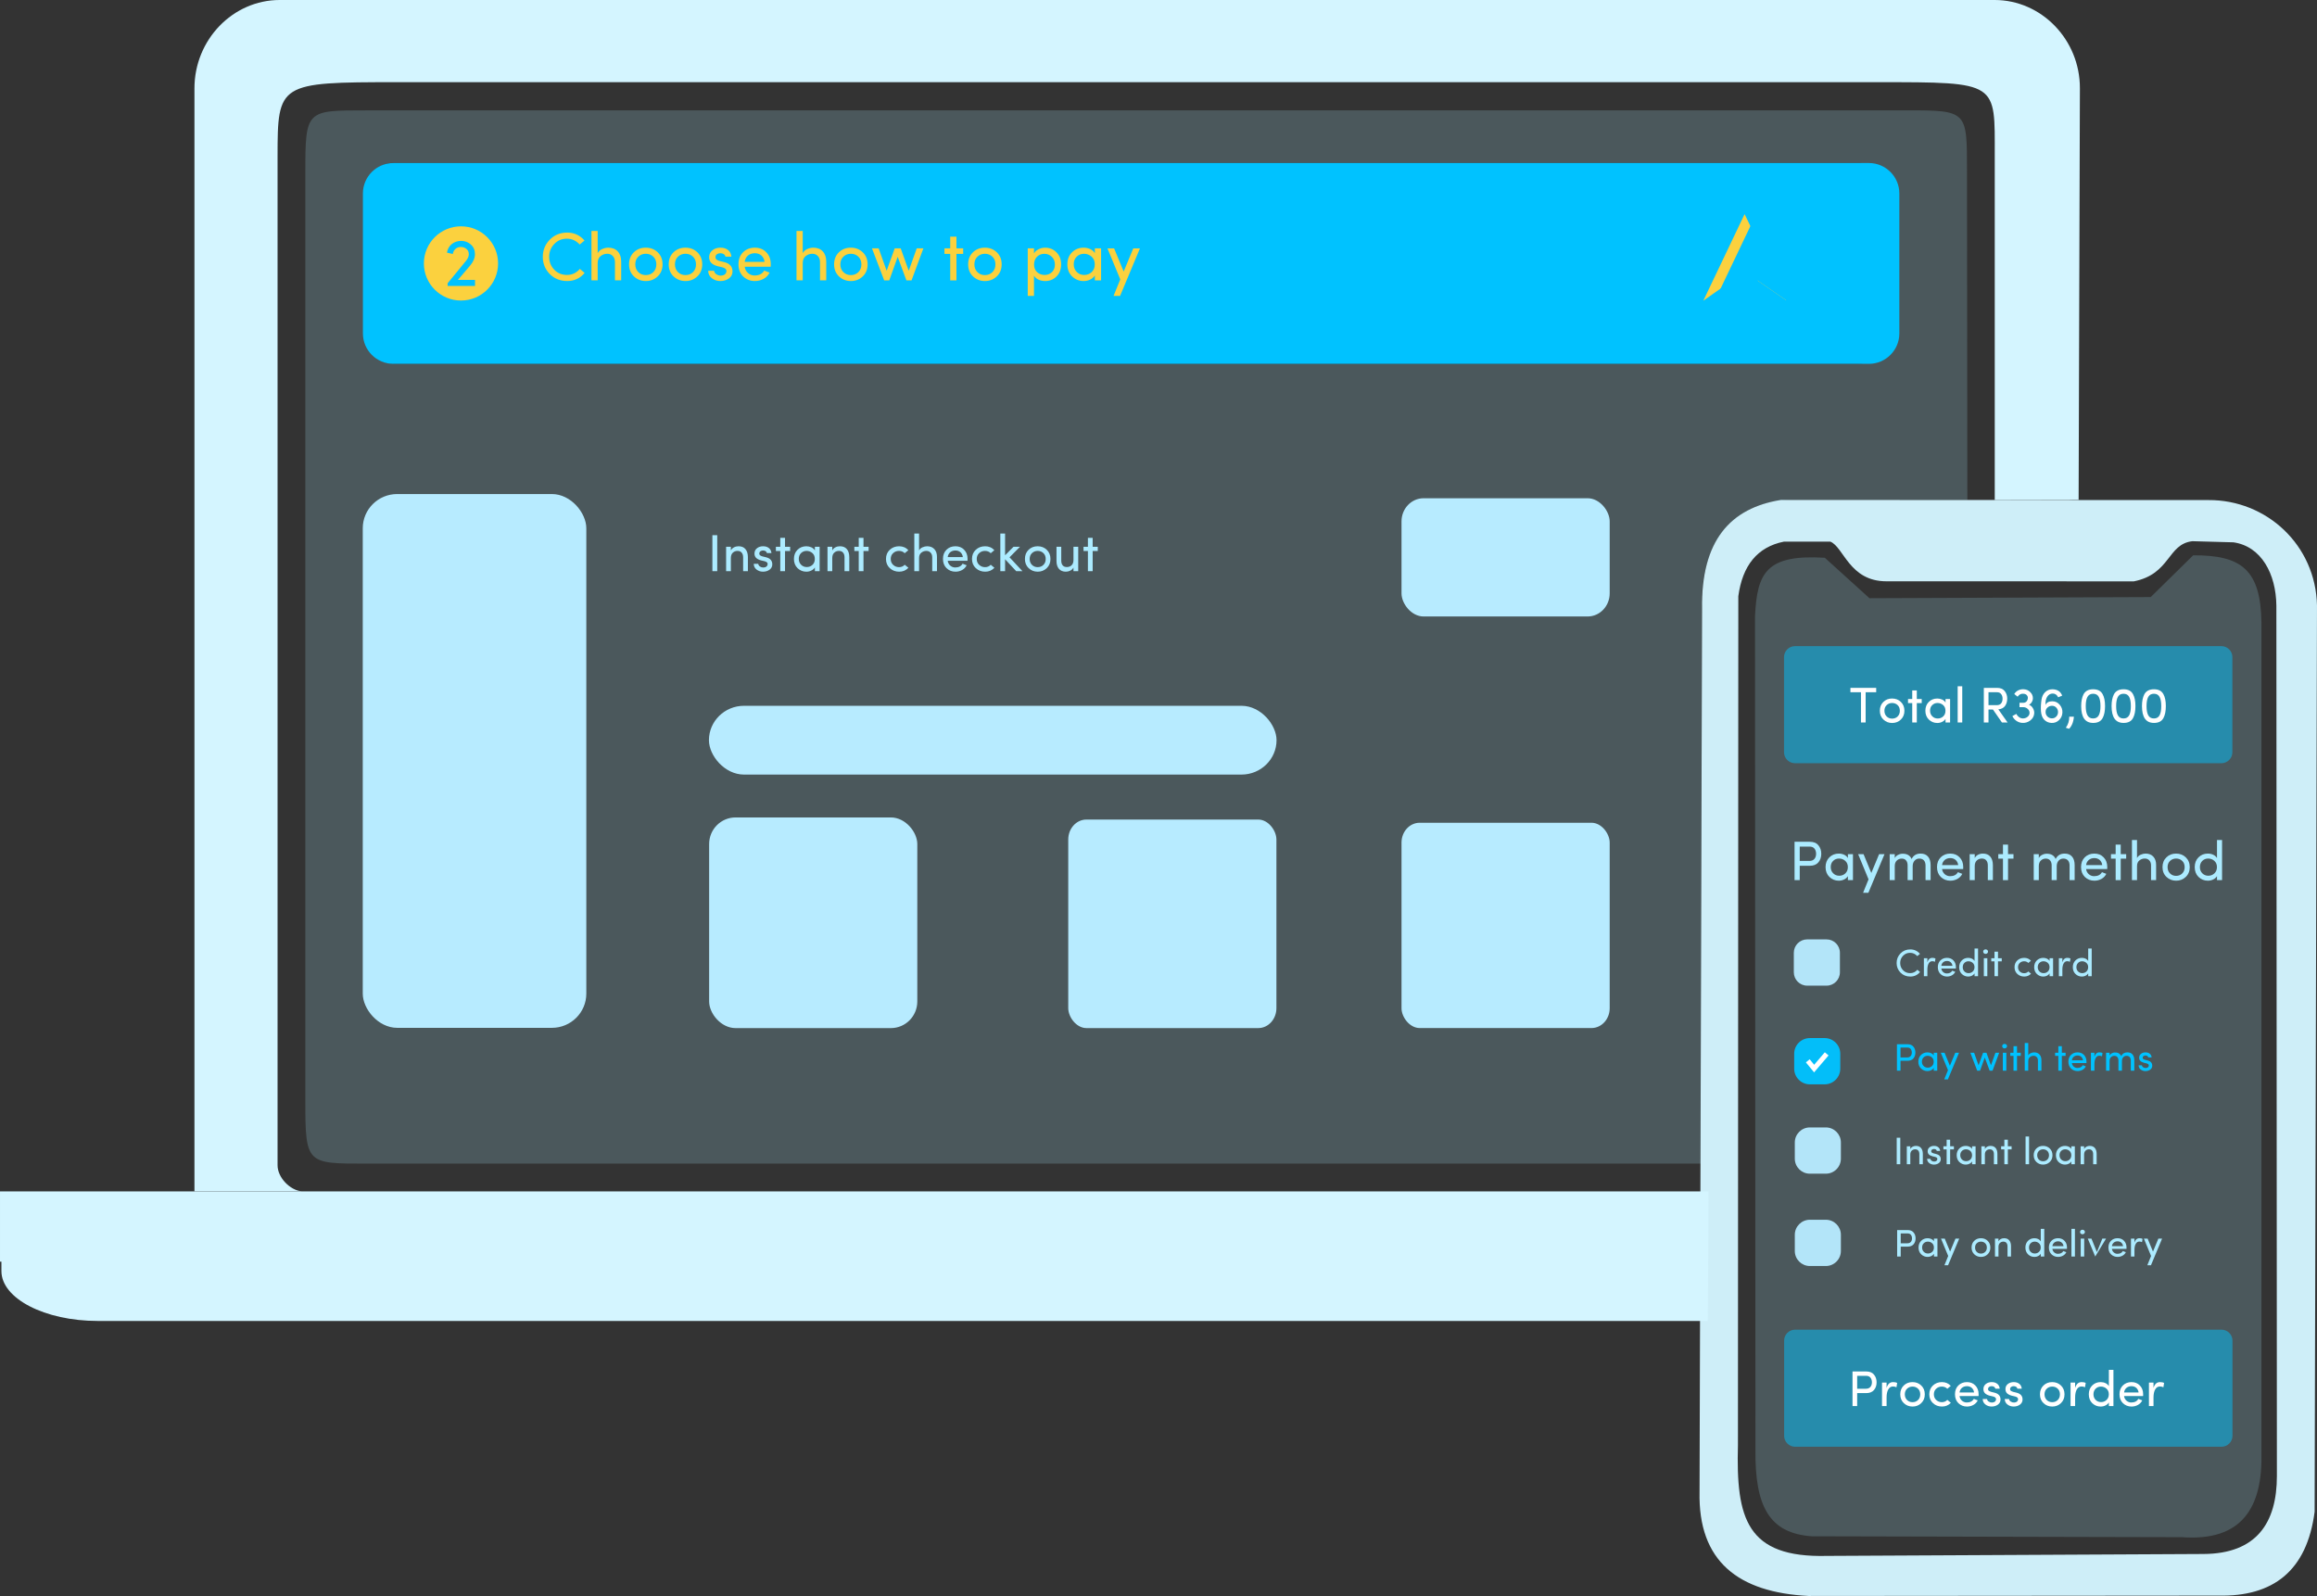<?xml version="1.0" encoding="UTF-8"?>
<!DOCTYPE svg PUBLIC "-//W3C//DTD SVG 1.1//EN" "http://www.w3.org/Graphics/SVG/1.1/DTD/svg11.dtd">
<!-- Creator: CorelDRAW 2018 (64-Bit Evaluation Version) -->
<svg xmlns="http://www.w3.org/2000/svg" xml:space="preserve" width="200.342mm" height="137.993mm" version="1.1" style="shape-rendering:geometricPrecision; text-rendering:geometricPrecision; image-rendering:optimizeQuality; fill-rule:evenodd; clip-rule:evenodd"
viewBox="0 0 21573.56 14859.6"
 xmlns:xlink="http://www.w3.org/1999/xlink">
 <rect x="0" y="0" width="21573.56" height="14859.6" fill="#333333" stroke="none"/>
 <defs>
  <style type="text/css">
   <![CDATA[
    .str0 {stroke:white;stroke-width:45.58;stroke-miterlimit:22.926}
    .fil16 {fill:none}
    .fil3 {fill:#b7ebff}
    .fil2 {fill:#D4F5FF}
    .fil15 {fill:#00C2FF;fill-rule:nonzero}
    .fil4 {fill:#acebff;fill-rule:nonzero}
    .fil12 {fill:white;fill-rule:nonzero}
    .fil0 {fill:#acebff;fill-opacity:0.2}
    .fil11 {fill:#00C2FF;fill-opacity:0.49}
    .fil14 {fill:#00C2FF;fill-opacity:0.961}
    .fil13 {fill:#b7ebff;fill-opacity:0.961}
    .fil1 {fill:#D4F5FF;fill-opacity:0.961}
    .fil7 {fill:#00C2FF}
    .fil5 {fill:#00C2FF}
    .fil6 {fill:#FBD13E}
    .fil8 {fill:#FBD13E}
    .fil9 {fill:#00C2FF;fill-rule:nonzero}
    .fil10 {fill:#FBD13E;fill-rule:nonzero}
   ]]>
  </style>
 </defs>
 <g id="Layer_x0020_1">
  <g id="_2431265610256">
   <path class="fil0" d="M16990.8 5193.12c-542.79,-32.26 -630.69,134.81 -650.04,547.13l4.16 7753.55c-6.26,536.18 130.96,781.01 522.64,810.08l3447.65 8.39c559.66,40.83 754.59,-274.47 741.04,-793.31l0 -7723.09c-7.14,-487.04 -181.91,-628.64 -635.85,-625.39l-395.2 388.62 -2618.61 10.67 -415.79 -376.66z"/>
   <path class="fil1" d="M20517 14468.74l-3505.62 17.8c-749.63,18.68 -847.99,-348.33 -829.44,-1031.91l3.48 -7903.56c38.73,-284.24 175.97,-458.43 424.65,-508.06l431.67 -0.19c125.74,49.72 176.54,370.49 524.42,369.56l2302.45 0.42c343.53,-68.98 310.49,-347.06 544.85,-373.86l382.26 10.56c259.74,37.11 396.11,293.76 399.56,588.66l4.89 8103.12c0.26,438.42 -190.21,724.96 -683.16,727.46zm-3933.83 -9814.14c-471.17,74.47 -745.78,378.34 -735.32,1014.72l-23.35 8219.39c-14.53,650.36 362.78,937.98 1015.19,970.89l3814.39 -3.21c510.45,10.8 825.29,-229.15 897.32,-780.29l22.16 -8438.22c-11.63,-563.35 -470.01,-985.04 -1010.32,-981.84l-3980.07 -1.45z"/>
   <path class="fil2" d="M15901.5 12299.01l-14991.42 0c-493.33,0 -896.86,-208.93 -896.86,-464.34l0 -87.51 -13.21 0 0 -654.62 15908.35 0 -2.36 415.85 -4.49 790.62z"/>
   <path class="fil2" d="M15908.35 11092.53l-13097.59 0c-112.34,-10.52 -226.43,-130.07 -226.43,-242.93l0 -9391.93c0,-683.87 10.83,-692.47 1107.11,-692.47l13793.57 0c1128.5,0 1088.09,-2.94 1088.1,687.32l0.11 3202.81 780.84 -1.59 11.85 -3831.39c1.39,-452.31 -357.37,-822.35 -794.2,-822.35l-15966.95 0c-436.83,0 -794.2,370.04 -794.2,822.35l0 10270.18 14097.8 0z"/>
   <path class="fil0" d="M3408.15 1027.74l14341.18 -0.51c575.26,-0.02 564.77,4.99 565.37,576.85l3.22 3051.15 -1571.57 -0.58c-415.27,-15.11 -865.96,192.44 -898.47,890.31l-14.71 5289.12 -12425.03 0c-549.47,0 -565.37,4.73 -565.37,-576.85l0 -8652.64c0,-581.57 9.45,-576.83 565.37,-576.85zm257.72 489.06l13638.22 0c152.5,0 277.23,127.39 277.23,282.86l0 1304.04c0,155.48 -124.84,282.85 -277.23,282.85l-13638.22 0c-152.37,0 -277.23,-127.27 -277.23,-282.85l0 -1304.04c0,-155.58 124.75,-282.86 277.23,-282.86z"/>
   <rect class="fil3" x="6602.7" y="7610.89" width="1938.3" height="1961.47" rx="246.09" ry="247.77"/>
   <rect class="fil3" x="9946.42" y="7630.66" width="1938.31" height="1941.48" rx="168.86" ry="185.7"/>
   <rect class="fil3" x="13049.48" y="7660.36" width="1938.3" height="1911.45" rx="169.35" ry="184.49"/>
   <rect class="fil3" x="13049.49" y="4639.01" width="1938.3" height="1100.83" rx="205.48" ry="215.37"/>
   <rect class="fil3" x="3377.62" y="4599.84" width="2081.58" height="4970.01" rx="320.58" ry="318.41"/>
   <rect class="fil3" x="6600.87" y="6571.45" width="5284.99" height="640.49" rx="326.5" ry="320.26"/>
   <polygon class="fil4" points="6633.04,5318 6633.04,4982.97 6678.26,4982.97 6678.26,5318 "/>
   <path id="1" class="fil4" d="M6805.09 5195.54l0 122.46 -44.25 0 0 -227.08 44.25 0 0 34.12c6.48,-12.64 16.21,-22.38 29.26,-29.02 12.97,-6.64 26.91,-9.96 41.74,-9.96 28.53,0 50,8.74 64.51,26.34 15.15,17.26 22.85,42.06 23.01,74.31l0 131.29 -44.25 0 0 -128.37c0,-19.12 -4.54,-33.88 -13.54,-44.17 -8.75,-10.78 -21.64,-16.13 -38.74,-16.13 -17.26,0 -31.93,5.6 -43.92,16.86 -12.07,11.18 -18.07,27.72 -18.07,49.35z"/>
   <path id="2" class="fil4" d="M7050.49 5102.66c15.15,-11.1 33.47,-16.6 55.03,-16.6 21.47,0 39.3,5.5 53.32,16.53 14.11,11.02 22.13,26.74 23.99,47.17l-42.22 0c-1.3,-7.38 -5.19,-13.29 -11.67,-17.75 -7.13,-4.38 -14.99,-6.57 -23.74,-6.57 -8.67,0 -16.04,1.86 -22.04,5.6 -6.48,2.91 -10.53,8.02 -12.32,15.15 -1.7,7.13 -1.45,12.8 0.73,17.01 3.64,7.3 12.56,12.97 26.74,17.02l33.48 8.18c39.3,9.65 58.91,31.77 58.91,66.38 0,20.5 -8.51,37.03 -25.61,49.76 -17.26,12.23 -37.44,18.32 -60.54,18.32 -23.18,0 -43.28,-6.65 -60.38,-20.02 -17.1,-13.3 -25.77,-30.96 -26.09,-53.09l41.81 0c1.86,11.75 7.86,20.43 18.07,25.93 9.89,6.25 20.59,9 32.1,8.36 11.5,-0.66 20.42,-3.74 26.74,-9.24 6.32,-5.6 9.89,-12.32 10.7,-20.27 0.65,-7.94 -1.79,-14.26 -7.38,-19.04 -5.51,-4.79 -13.14,-8.27 -22.78,-10.46l-31.12 -7.21c-21.97,-5.92 -38.17,-14.59 -48.54,-26.18 -9.97,-12 -14.11,-26.99 -12.32,-45.05 1.7,-18.08 10.13,-32.66 25.12,-43.93z"/>
   <polygon id="3" class="fil4" points="7309.34,5007.76 7309.34,5090.91 7356.99,5090.91 7356.99,5130.3 7309.34,5130.3 7309.34,5318 7265.08,5318 7265.08,5130.3 7224.23,5130.3 7224.23,5090.91 7265.08,5090.91 7265.08,5007.76 "/>
   <path id="4" class="fil4" d="M7564.93 5259.16c14.59,-13.61 21.88,-31.93 21.88,-55.03 0,-23.1 -7.61,-41.33 -22.76,-54.63 -15.24,-13.29 -33.16,-20.01 -53.73,-20.18 -20.66,0 -37.93,6.89 -51.87,20.68 -13.93,13.61 -20.9,31.44 -20.9,53.65 0,22.12 7.13,40.36 21.39,54.54 14.27,14.26 31.85,21.4 52.76,21.4 20.91,0 38.66,-6.82 53.24,-20.43zm66.62 58.84l-44.25 0 0 -34.85c-7.14,11.91 -17.92,21.47 -32.34,28.77 -14.43,7.29 -30.15,10.94 -47.33,10.94 -31.45,0 -58.76,-11.03 -81.86,-33.07 -22.28,-21.97 -33.47,-50.49 -33.47,-85.41 0,-35.02 11.03,-63.46 32.98,-85.26 22.04,-21.88 49.51,-32.9 82.42,-33.06 16.45,0 32.34,3.4 47.49,10.21 14.91,7.45 25.61,17.01 32.1,28.77l0 -34.12 44.25 0 0 227.08z"/>
   <path id="5" class="fil4" d="M7749.15 5195.54l0 122.46 -44.25 0 0 -227.08 44.25 0 0 34.12c6.48,-12.64 16.21,-22.38 29.26,-29.02 12.97,-6.64 26.91,-9.96 41.74,-9.96 28.53,0 50,8.74 64.51,26.34 15.15,17.26 22.85,42.06 23.01,74.31l0 131.29 -44.25 0 0 -128.37c0,-19.12 -4.54,-33.88 -13.54,-44.17 -8.75,-10.78 -21.64,-16.13 -38.74,-16.13 -17.26,0 -31.93,5.6 -43.92,16.86 -12.07,11.18 -18.07,27.72 -18.07,49.35z"/>
   <polygon id="6" class="fil4" points="8039.94,5007.76 8039.94,5090.91 8087.59,5090.91 8087.59,5130.3 8039.94,5130.3 8039.94,5318 7995.68,5318 7995.68,5130.3 7954.83,5130.3 7954.83,5090.91 7995.68,5090.91 7995.68,5007.76 "/>
   <path id="7" class="fil4" d="M8371.4 5086.06c35.01,0 63.69,12.23 86.15,36.62l-33.72 28.04c-14.18,-14.26 -32.01,-21.4 -53.41,-21.4 -21.31,0 -39.47,6.89 -54.38,20.75 -14.99,13.61 -22.53,31.69 -22.53,54.3 0,22.53 7.62,40.84 22.78,54.94 15.24,14.18 33.39,21.24 54.63,21.24 21.39,0 39.06,-7.45 52.92,-22.37l34.2 28.2c-22.61,24.31 -51.21,36.47 -85.66,36.47 -34.52,0 -63.69,-10.94 -87.53,-32.82 -23.74,-22.22 -35.58,-50.74 -35.58,-85.66 0,-34.93 11.67,-63.38 34.93,-85.26 23.34,-21.88 52.36,-32.9 87.2,-33.06z"/>
   <path id="8" class="fil4" d="M8557.39 5195.54l0 122.46 -44.25 0 0 -350.59 44.25 0 0 157.63c6.16,-12.64 16.69,-22.38 31.61,-29.02 14.83,-6.64 29.26,-9.96 43.2,-9.96 28.69,0 51.3,8.91 67.74,26.82 16.45,17.91 24.56,42.46 24.24,73.83l0 131.29 -44.26 0 0 -128.37c0,-18.89 -5.02,-33.39 -14.99,-43.69 -9.65,-11.1 -23.01,-16.62 -40.11,-16.62 -17.1,0 -32.59,5.44 -46.52,16.38 -13.95,10.94 -20.91,27.56 -20.91,49.84z"/>
   <path id="9" class="fil4" d="M9008.95 5203.81c0,10.05 -0.16,15.8 -0.48,17.42l-184.29 0c2.19,18.32 10.29,33.47 24.23,45.55 13.46,11.1 28.54,16.69 45.31,16.69 32.82,0 55.75,-11.75 68.89,-35.26 0.32,0 0.81,0.09 1.45,0.41 0.57,0.32 1.7,0.89 3.33,1.7 1.86,0.81 4.37,1.78 7.54,2.83 3.16,1.14 5.59,2.11 7.13,2.92l18.55 6.89c-9.31,19.12 -23.42,33.88 -42.3,44.25 -18.8,10.46 -39.55,15.65 -62.17,15.65 -32.5,0 -60.22,-10.94 -83.3,-32.91 -21.97,-21.97 -32.91,-50.73 -32.91,-86.15 0,-35.5 10.94,-63.94 32.75,-85.43 21.88,-21.39 49.51,-32.17 83.07,-32.33 33.54,0 60.62,10.85 81.2,32.5 21.31,21.55 32,50 32,85.25zm-66.29 -62.08c-12.64,-10.87 -28.36,-16.29 -47,-16.29 -18.72,0 -34.77,5.43 -48.22,16.29 -13.29,11.59 -21.07,26.66 -23.26,44.98l140.77 0c-2.19,-18.32 -9.65,-33.39 -22.29,-44.98z"/>
   <path id="10" class="fil4" d="M9172.26 5086.06c35.01,0 63.69,12.23 86.15,36.62l-33.72 28.04c-14.18,-14.26 -32.01,-21.4 -53.41,-21.4 -21.31,0 -39.47,6.89 -54.38,20.75 -14.99,13.61 -22.53,31.69 -22.53,54.3 0,22.53 7.62,40.84 22.78,54.94 15.24,14.18 33.39,21.24 54.63,21.24 21.39,0 39.06,-7.45 52.92,-22.37l34.2 28.2c-22.61,24.31 -51.21,36.47 -85.66,36.47 -34.52,0 -63.69,-10.94 -87.53,-32.82 -23.74,-22.22 -35.58,-50.74 -35.58,-85.66 0,-34.93 11.67,-63.38 34.93,-85.26 23.34,-21.88 52.36,-32.9 87.2,-33.06z"/>
   <polygon id="11" class="fil4" points="9358.25,5318 9314.01,5318 9314.01,4967.41 9358.25,4967.41 9358.25,5170.02 9436.63,5090.91 9496.92,5090.91 9399.58,5188.98 9520.18,5318 9461.75,5318 9358.25,5207.05 "/>
   <path id="12" class="fil4" d="M9715.25 5259.57c14.18,-13.95 21.31,-32.26 21.31,-54.95 0,-22.78 -7.13,-40.93 -21.31,-54.54 -14.18,-13.7 -31.85,-20.58 -53,-20.75 -21.07,0 -38.82,6.82 -53.16,20.51 -14.5,13.77 -21.81,31.93 -21.81,54.54 0,22.53 7.14,40.84 21.32,54.94 14.18,14.18 31.93,21.24 53.24,21.24 21.4,0 39.23,-6.97 53.41,-20.99zm-53.16 63.3c-33.07,0 -61.11,-10.94 -84.28,-32.82 -23.18,-21.88 -34.77,-50.42 -34.77,-85.66 0,-35.26 11.43,-63.87 34.2,-85.75 22.78,-21.88 50.89,-32.74 84.45,-32.57 33.72,0 61.92,10.94 84.69,32.82 22.94,22.04 34.44,50.57 34.44,85.5 0,34.92 -11.5,63.37 -34.52,85.41 -23.01,22.04 -51.14,33.07 -84.2,33.07z"/>
   <path id="13" class="fil4" d="M9995.08 5213.53l0 -122.62 44.25 0 0 227.08 -44.25 0 0 -33.88c-6.48,12.48 -16.21,22.13 -29.26,28.77 -12.97,6.64 -26.75,9.97 -41.33,9.97 -28.13,0 -49.76,-8.84 -64.92,-26.59 -15.15,-17.75 -22.69,-42.38 -22.53,-73.91l0 -131.45 44.25 0 0 128.29c0,18.88 4.38,33.72 13.05,44.49 8.75,10.61 21.88,15.88 39.47,15.88 17.58,0 32.18,-5.51 43.92,-16.62 11.75,-11.1 17.51,-27.56 17.35,-49.44z"/>
   <polygon id="14" class="fil4" points="10173.78,5007.76 10173.78,5090.91 10221.43,5090.91 10221.43,5130.3 10173.78,5130.3 10173.78,5318 10129.53,5318 10129.53,5130.3 10088.68,5130.3 10088.68,5090.91 10129.53,5090.91 10129.53,5007.76 "/>
   <path class="fil5" d="M3661.89 1517.82l13739.97 0c155.58,0 282.86,127.27 282.86,282.85l0 1304.04c0,155.58 -127.28,282.86 -282.86,282.86l-13739.97 0c-155.58,0 -282.86,-127.28 -282.86,-282.86l0 -1304.04c0,-155.58 127.28,-282.85 282.86,-282.85z"/>
   <g>
    <polygon class="fil6" points="16244.51,2528.68 15859.37,2800.01 16244,1993.44 16632.89,2797.38 "/>
    <polygon class="fil7" points="16365.51,2612.4 15899.38,2940.79 16364.87,1964.61 16835.54,2937.61 "/>
   </g>
   <path class="fil8" d="M4292.23 2107.23c190.79,0 345.46,154.68 345.46,345.47 0,190.8 -154.67,345.47 -345.46,345.47 -190.79,0 -345.47,-154.67 -345.47,-345.47 0,-190.79 154.68,-345.47 345.47,-345.47z"/>
   <path class="fil9" d="M4167.85 2662.42l0 -25.18 167.21 -203.8c20.09,-23.38 30.14,-45.49 30.14,-66.21 0,-20.84 -7.29,-37.23 -21.78,-49.29 -14.49,-12.16 -31.83,-18.3 -52.03,-18.51 -20.1,0 -37.02,6.03 -50.67,18.2 -13.75,12.06 -21.89,28.03 -24.65,47.8l-54.57 -13.43c5.5,-32.57 20.31,-58.91 44.21,-79.12 24.96,-19.99 54.68,-29.93 89.16,-29.93 34.48,0 64.3,11.32 89.58,34.05 25.27,22.64 37.86,52.14 37.86,88.53 0,36.39 -15.02,72.23 -45.27,107.46l-113.38 132.95 159.29 0 0 56.48 -255.1 0z"/>
   <path class="fil10" d="M5118.71 2551.41c-43.08,-44.15 -64.67,-97.43 -64.67,-159.88 0,-62.33 21.59,-115.62 64.67,-159.76 43.4,-44.15 97.54,-66.27 162.31,-66.27 64.89,0 118.6,24.68 161.47,74.03l-44.89 37.23c-33.28,-36.27 -73.17,-54.46 -119.66,-54.46 -46.59,0 -85.63,16.49 -117.21,49.46 -31.59,32.97 -47.34,72.86 -47.34,119.77 0,47.01 15.74,86.8 47.34,119.56 31.16,32.55 70.62,48.82 118.48,48.82 47.77,0 87.65,-18.82 119.67,-56.37l44.79 37.86c-42.76,50.21 -96.8,75.31 -162,75.31 -65.2,0 -119.56,-21.81 -162.96,-65.31zm446.33 -101.79l0 160.72 -58.08 0 0 -460.15 58.08 0 0 206.89c8.08,-16.59 21.9,-29.35 41.48,-38.08 19.47,-8.72 38.4,-13.08 56.7,-13.08 37.66,0 67.32,11.69 88.93,35.2 21.59,23.51 32.23,55.74 31.8,96.9l0 172.32 -58.07 0 0 -168.48c0,-24.79 -6.6,-43.83 -19.68,-57.34 -12.65,-14.57 -30.21,-21.81 -52.65,-21.81 -22.44,0 -42.76,7.13 -61.06,21.49 -18.3,14.35 -27.44,36.16 -27.44,65.42zm518.11 84.03c18.62,-18.3 27.98,-42.33 27.98,-72.12 0,-29.89 -9.36,-53.71 -27.98,-71.59 -18.61,-17.97 -41.8,-27.02 -69.56,-27.23 -27.65,0 -50.95,8.94 -69.78,26.91 -19.04,18.09 -28.61,41.91 -28.61,71.59 0,29.57 9.37,53.62 27.98,72.12 18.62,18.62 41.91,27.87 69.89,27.87 28.08,0 51.48,-9.14 70.09,-27.55zm-69.77 83.08c-43.41,0 -80.2,-14.36 -110.62,-43.08 -30.42,-28.72 -45.64,-66.16 -45.64,-112.43 0,-46.27 15,-83.81 44.88,-112.53 29.89,-28.72 66.81,-42.98 110.84,-42.76 44.25,0 81.27,14.35 111.15,43.07 30.11,28.93 45.22,66.38 45.22,112.22 0,45.85 -15.11,83.19 -45.31,112.12 -30.22,28.92 -67.12,43.4 -110.52,43.4zm439.08 -83.08c18.62,-18.3 27.98,-42.33 27.98,-72.12 0,-29.89 -9.36,-53.71 -27.98,-71.59 -18.61,-17.97 -41.8,-27.02 -69.56,-27.23 -27.65,0 -50.95,8.94 -69.78,26.91 -19.04,18.09 -28.61,41.91 -28.61,71.59 0,29.57 9.37,53.62 27.98,72.12 18.62,18.62 41.91,27.87 69.89,27.87 28.08,0 51.48,-9.14 70.09,-27.55zm-69.77 83.08c-43.41,0 -80.2,-14.36 -110.62,-43.08 -30.42,-28.72 -45.64,-66.16 -45.64,-112.43 0,-46.27 15,-83.81 44.88,-112.53 29.89,-28.72 66.81,-42.98 110.84,-42.76 44.25,0 81.27,14.35 111.15,43.07 30.11,28.93 45.22,66.38 45.22,112.22 0,45.85 -15.11,83.19 -45.31,112.12 -30.22,28.92 -67.12,43.4 -110.52,43.4zm253.68 -289c19.9,-14.58 43.93,-21.81 72.22,-21.81 28.19,0 51.59,7.23 69.99,21.7 18.51,14.46 29.04,35.09 31.49,61.91l-55.42 0c-1.7,-9.68 -6.81,-17.44 -15.31,-23.3 -9.36,-5.74 -19.67,-8.61 -31.16,-8.61 -11.38,0 -21.06,2.44 -28.93,7.34 -8.51,3.82 -13.83,10.53 -16.16,19.89 -2.24,9.36 -1.92,16.81 0.96,22.33 4.78,9.57 16.49,17.02 35.09,22.34l43.93 10.74c51.59,12.66 77.33,41.7 77.33,87.12 0,26.91 -11.17,48.61 -33.61,65.31 -22.66,16.07 -49.15,24.05 -79.46,24.05 -30.42,0 -56.8,-8.72 -79.24,-26.27 -22.44,-17.44 -33.82,-40.63 -34.25,-69.67l54.89 0c2.44,15.42 10.32,26.8 23.72,34.04 12.98,8.18 27.02,11.8 42.13,10.95 15.1,-0.85 26.8,-4.89 35.09,-12.13 8.3,-7.33 12.98,-16.16 14.04,-26.59 0.85,-10.42 -2.34,-18.73 -9.68,-25 -7.23,-6.27 -17.23,-10.84 -29.88,-13.72l-40.86 -9.47c-28.82,-7.76 -50.09,-19.15 -63.71,-34.36 -13.08,-15.73 -18.51,-35.42 -16.17,-59.14 2.24,-23.71 13.3,-42.86 32.97,-57.64zm540.14 132.74c0,13.19 -0.22,20.74 -0.64,22.87l-241.89 0c2.88,24.03 13.51,43.92 31.81,59.78 17.66,14.57 37.44,21.91 59.45,21.91 43.08,0 73.18,-15.42 90.42,-46.27 0.42,0 1.06,0.11 1.91,0.54 0.75,0.42 2.24,1.16 4.36,2.23 2.46,1.07 5.75,2.34 9.9,3.73 4.15,1.49 7.34,2.77 9.36,3.82l24.36 9.05c-12.23,25.1 -30.73,44.46 -55.52,58.07 -24.68,13.72 -51.9,20.54 -81.58,20.54 -42.65,0 -79.03,-14.36 -109.35,-43.19 -28.82,-28.83 -43.18,-66.58 -43.18,-113.07 0,-46.58 14.36,-83.92 42.98,-112.11 28.72,-28.08 64.99,-42.23 109.02,-42.44 44.04,0 79.57,14.25 106.59,42.65 27.98,28.29 42.02,65.62 42.02,111.89zm-87.01 -81.47c-16.59,-14.26 -37.24,-21.39 -61.69,-21.39 -24.57,0 -45.64,7.13 -63.3,21.39 -17.44,15.2 -27.65,35 -30.53,59.03l184.76 0c-2.88,-24.03 -12.65,-43.83 -29.25,-59.03zm384.74 70.63l0 160.72 -58.08 0 0 -460.15 58.08 0 0 206.89c8.08,-16.59 21.9,-29.35 41.48,-38.08 19.47,-8.72 38.4,-13.08 56.7,-13.08 37.66,0 67.32,11.69 88.93,35.2 21.59,23.51 32.23,55.74 31.8,96.9l0 172.32 -58.07 0 0 -168.48c0,-24.79 -6.6,-43.83 -19.68,-57.34 -12.65,-14.57 -30.21,-21.81 -52.65,-21.81 -22.44,0 -42.76,7.13 -61.06,21.49 -18.3,14.35 -27.44,36.16 -27.44,65.42zm518.11 84.03c18.62,-18.3 27.98,-42.33 27.98,-72.12 0,-29.89 -9.36,-53.71 -27.98,-71.59 -18.61,-17.97 -41.8,-27.02 -69.56,-27.23 -27.65,0 -50.95,8.94 -69.78,26.91 -19.04,18.09 -28.61,41.91 -28.61,71.59 0,29.57 9.37,53.62 27.98,72.12 18.62,18.62 41.91,27.87 69.89,27.87 28.08,0 51.48,-9.14 70.09,-27.55zm-69.77 83.08c-43.41,0 -80.2,-14.36 -110.62,-43.08 -30.42,-28.72 -45.64,-66.16 -45.64,-112.43 0,-46.27 15,-83.81 44.88,-112.53 29.89,-28.72 66.81,-42.98 110.84,-42.76 44.25,0 81.27,14.35 111.15,43.07 30.11,28.93 45.22,66.38 45.22,112.22 0,45.85 -15.11,83.19 -45.31,112.12 -30.22,28.92 -67.12,43.4 -110.52,43.4zm675.11 -304.43l-110.3 298.05 -47.97 0 -81.05 -218.91 -78.5 218.91 -47.33 0 -113.5 -298.05 62.01 0 74.45 208.59 74.88 -208.59 56.06 0 74.78 208.59 74.46 -208.59 62 0zm307.84 -109.13l0 109.13 62.54 0 0 51.7 -62.54 0 0 246.35 -58.07 0 0 -246.35 -53.62 0 0 -51.7 53.62 0 0 -109.13 58.07 0zm334.95 330.48c18.62,-18.3 27.98,-42.33 27.98,-72.12 0,-29.89 -9.36,-53.71 -27.98,-71.59 -18.61,-17.97 -41.8,-27.02 -69.56,-27.23 -27.65,0 -50.95,8.94 -69.78,26.91 -19.04,18.09 -28.61,41.91 -28.61,71.59 0,29.57 9.37,53.62 27.98,72.12 18.62,18.62 41.91,27.87 69.89,27.87 28.08,0 51.48,-9.14 70.09,-27.55zm-69.77 83.08c-43.41,0 -80.2,-14.36 -110.62,-43.08 -30.42,-28.72 -45.64,-66.16 -45.64,-112.43 0,-46.27 15,-83.81 44.88,-112.53 29.89,-28.72 66.81,-42.98 110.84,-42.76 44.25,0 81.27,14.35 111.15,43.07 30.11,28.93 45.22,66.38 45.22,112.22 0,45.85 -15.11,83.19 -45.31,112.12 -30.22,28.92 -67.12,43.4 -110.52,43.4zm485.04 -226.67c-18.4,18.3 -27.65,42.65 -27.65,73.18 0,30.42 9.79,54.14 29.25,71.16 19.58,17.02 42.65,25.53 69.46,25.53 26.81,0 49.67,-8.94 68.51,-26.8 17.86,-17.77 26.8,-41.17 26.8,-70.21 0,-29.03 -9.36,-52.97 -28.08,-71.58 -18.82,-18.62 -42.01,-28.08 -69.35,-28.3 -27.45,-0.22 -50.42,8.83 -68.93,27.02zm-86.37 -77.76l58.08 0 0 46.91c9.78,-16.69 23.93,-29.57 42.65,-38.5 18.3,-9.9 38.71,-14.78 61.37,-14.78 41.59,0 76.8,14.46 105.52,43.5 28.83,28.72 43.18,66.16 43.18,112.22 0,46.06 -14.25,83.39 -42.86,112.11 -28.51,28.61 -63.82,42.98 -105.84,42.98 -22.66,0 -43.4,-4.47 -62.33,-13.41 -18.83,-8.94 -32.77,-21.48 -41.7,-37.44l0 189.34 -58.08 0 0 -442.92zm595.35 220.83c19.15,-17.88 28.72,-41.91 28.72,-72.22 0,-30.32 -10,-54.25 -29.89,-71.7 -20,-17.44 -43.5,-26.27 -70.52,-26.49 -27.13,0 -49.78,9.05 -68.08,27.13 -18.3,17.88 -27.44,41.28 -27.44,70.41 0,29.04 9.36,52.98 28.08,71.59 18.72,18.73 41.8,28.08 69.24,28.08 27.45,0 50.74,-8.94 69.89,-26.8zm87.43 77.22l-58.07 0 0 -45.73c-9.36,15.64 -23.51,28.18 -42.44,37.75 -18.93,9.57 -39.57,14.36 -62.12,14.36 -41.26,0 -77.11,-14.47 -107.43,-43.4 -29.26,-28.83 -43.93,-66.27 -43.93,-112.12 0,-45.95 14.46,-83.28 43.29,-111.89 28.93,-28.72 65,-43.19 108.18,-43.4 21.59,0 42.44,4.47 62.33,13.4 19.58,9.79 33.62,22.34 42.13,37.76l0 -44.79 58.07 0 0 298.05zm361.87 -298.05l-185.08 442.92 -60.73 0 62.54 -154.02 -119.35 -288.9 62.01 0 89.13 215.72 89.45 -215.72 62.01 0z"/>
   <path class="fil11" d="M16713.02 6016.06l3970.61 0c56.12,0 102.04,45.89 102.04,102.02l0 885.98c0,56.12 -45.92,102.03 -102.04,102.03l-3970.61 0c-56.1,0 -102.02,-45.91 -102.02,-102.03l0 -885.98c0,-56.12 45.92,-102.02 102.02,-102.02z"/>
   <path class="fil11" d="M16714 12380.16l3970.61 0c56.12,0 102.04,45.89 102.04,102.02l0 885.98c0,56.12 -45.92,102.03 -102.04,102.03l-3970.61 0c-56.1,0 -102.02,-45.91 -102.02,-102.03l0 -885.98c0,-56.12 45.92,-102.02 102.02,-102.02z"/>
   <polygon class="fil12" points="17229.24,6445.19 17229.24,6404.49 17469.2,6404.49 17469.2,6445.19 17370.97,6445.19 17370.97,6726.78 17327.46,6726.78 17327.46,6445.19 "/>
   <path id="1" class="fil12" d="M17668.93 6670.57c13.64,-13.41 20.5,-31.02 20.5,-52.86 0,-21.9 -6.86,-39.37 -20.5,-52.46 -13.64,-13.17 -30.64,-19.8 -50.98,-19.95 -20.28,0 -37.34,6.55 -51.15,19.72 -13.96,13.26 -20.97,30.72 -20.97,52.47 0,21.67 6.86,39.29 20.5,52.85 13.64,13.64 30.71,20.43 51.21,20.43 20.59,0 37.73,-6.7 51.38,-20.19zm-51.14 60.88c-31.81,0 -58.78,-10.52 -81.07,-31.57 -22.3,-21.04 -33.45,-48.49 -33.45,-82.4 0,-33.92 10.99,-61.43 32.9,-82.49 21.9,-21.05 48.96,-31.5 81.24,-31.34 32.43,0 59.56,10.52 81.46,31.57 22.06,21.2 33.13,48.64 33.13,82.25 0,33.6 -11.07,60.96 -33.21,82.17 -22.14,21.2 -49.19,31.8 -81,31.8z"/>
   <polygon id="2" class="fil12" points="17847.39,6428.34 17847.39,6508.33 17893.23,6508.33 17893.23,6546.23 17847.39,6546.23 17847.39,6726.78 17804.83,6726.78 17804.83,6546.23 17765.53,6546.23 17765.53,6508.33 17804.83,6508.33 17804.83,6428.34 "/>
   <path id="3" class="fil12" d="M18093.29 6670.18c14.03,-13.09 21.04,-30.72 21.04,-52.94 0,-22.22 -7.32,-39.76 -21.9,-52.55 -14.66,-12.78 -31.89,-19.25 -51.69,-19.4 -19.88,0 -36.48,6.62 -49.9,19.88 -13.41,13.09 -20.1,30.25 -20.1,51.61 0,21.28 6.86,38.82 20.58,52.46 13.72,13.72 30.64,20.58 50.75,20.58 20.12,0 37.18,-6.55 51.23,-19.64zm64.08 56.6l-42.57 0 0 -33.52c-6.86,11.46 -17.23,20.65 -31.11,27.67 -13.88,7.02 -29,10.52 -45.53,10.52 -30.25,0 -56.52,-10.6 -78.74,-31.8 -21.44,-21.13 -32.2,-48.58 -32.2,-82.17 0,-33.68 10.6,-61.05 31.72,-82.02 21.21,-21.04 47.64,-31.65 79.29,-31.8 15.83,0 31.11,3.27 45.69,9.82 14.34,7.17 24.64,16.37 30.87,27.67l0 -32.82 42.57 0 0 218.45z"/>
   <polygon id="4" class="fil12" points="18227.91,6726.78 18227.91,6389.51 18270.48,6389.51 18270.48,6726.78 "/>
   <path id="5" class="fil12" d="M18593.79 6445.19l-78.9 0 0 120.22 77.1 0c17.85,0 31.35,-5.38 40.31,-16.22 9.05,-11.62 13.57,-26.2 13.57,-43.89 0,-17.7 -4.52,-32.05 -13.57,-43.19 -8.33,-11.31 -21.2,-16.92 -38.51,-16.92zm-78.9 160.91l0 120.68 -43.5 0 0 -322.29 123.1 0c31.57,0 55.27,9.82 71.02,29.46 15.75,19.65 23.7,42.95 23.86,70.09 -0.16,27.13 -6.95,49.98 -20.43,68.76 -13.48,18.72 -34.38,29.24 -62.52,31.73l86.22 122.24 -52.7 0 -83.73 -120.68 -41.32 0z"/>
   <path id="6" class="fil12" d="M18837.96 6584.11l-34.46 0 0 -40.69 34.46 0c10.37,0.31 19.57,-2.81 27.67,-9.36 7.8,-7.01 12.71,-16.37 14.81,-27.91 2.19,-11.61 0.31,-21.35 -5.45,-29.31 -7.17,-10.99 -18.95,-16.84 -35.4,-17.62 -21.91,-1.95 -39.77,7.17 -53.49,27.44l-31.26 -24.71c8.35,-14.42 20.58,-25.8 36.57,-34.22 16.6,-7.95 33.83,-11.38 51.84,-10.13 24.64,1.16 44.98,10.21 60.88,27.05 16.53,16.14 24.56,35.23 24.09,57.38 0,5.92 -1.01,12.16 -2.96,18.7 -5.61,18.32 -16.68,32.2 -33.13,41.39 15.52,5.7 27.91,16.53 37.03,32.75 9.21,16.14 12.94,32.75 11.23,49.74 -2.65,25.89 -15.04,47.25 -37.19,64.01 -22.14,16.68 -47.32,24.01 -75.46,21.91 -19.95,-1.56 -37.97,-8.03 -53.95,-19.42 -15.98,-11.46 -28.22,-26.12 -36.72,-44.13l36.96 -20.04c5.61,11.86 13.41,21.36 23.31,28.54 10.21,8.03 21.28,12.56 33.36,13.49 17.78,0.85 32.91,-3.44 45.23,-13.02 13.72,-10.06 20.73,-22.45 21.2,-37.27 0.46,-14.73 -5.22,-27.52 -17.15,-38.36 -11.85,-10.83 -25.89,-16.22 -42.02,-16.22z"/>
   <path id="7" class="fil12" d="M19147.62 6590.19c-10.52,-12.17 -23.85,-18.4 -39.99,-18.72 -16.14,-0.31 -30.32,4.83 -42.49,15.52 -12.16,10.68 -18.39,24.25 -18.7,40.69 -0.31,16.6 4.99,30.72 15.98,42.49 11.31,11.53 24.95,17.62 41.08,18.24 16.14,0.62 29.55,-4.29 40.23,-14.82 11.85,-10.98 18,-24.86 18.48,-41.63 0.46,-16.68 -4.37,-30.64 -14.58,-41.78zm16.22 -97.77c-11.62,-23.39 -28.46,-35.08 -50.53,-35.08 -22.05,0 -39.37,10.06 -52.08,30.1 -12.63,20.12 -17.54,45.6 -14.81,76.48 8.96,-23.15 29.94,-34.7 62.83,-34.53 27.05,0 49.81,10.6 68.29,31.81 18.24,21.13 26.74,45.6 25.57,73.35 -1.25,27.67 -11.69,50.99 -31.35,69.93 -19.64,18.87 -43.19,27.76 -70.78,26.51 -27.52,-1.56 -50.05,-11.54 -67.59,-30.17 -17.54,-18.55 -27.52,-44.75 -29.95,-78.59 -2.41,-33.75 -0.61,-70.94 5.55,-111.48 4.67,-27.99 16.44,-50.75 35.16,-68.29 19.33,-17.46 42.57,-25.8 69.62,-24.86 20.27,0.94 37.73,5.77 52.31,14.58 14.58,8.88 26.35,23.62 35.16,44.35l-37.42 15.9z"/>
   <path id="8" class="fil12" d="M19264.8 6785.71l-29.94 -9.82c22.06,-30.56 32.59,-64.86 31.72,-102.9l43.5 0c-1.95,25.88 -7.17,48.57 -15.67,68.21 -8.57,19.65 -18.4,34.46 -29.62,44.52z"/>
   <path id="9" class="fil12" d="M19541.57 6660.27c10.6,-19.4 15.9,-48.1 15.9,-86.06 0,-38.04 -5.31,-66.66 -15.9,-85.92 -10.61,-19.25 -28.07,-28.92 -52.31,-29.07 -24.25,0.15 -41.79,9.82 -52.7,29.07 -10.77,19.26 -16.14,47.88 -16.14,85.92 0,37.96 5.37,66.66 16.14,86.06 10.76,19.42 28.21,29.09 52.46,29.09 24.25,0 41.79,-9.67 52.55,-29.09zm-163.72 -85.91c0,-45.05 7.41,-81.94 22.14,-110.47 17.08,-30.87 46.93,-46.3 89.5,-46.3 42.57,0 71.96,15.36 88.18,46.08 14.88,26.66 22.38,63.38 22.38,110.31 0,46.85 -7.33,83.81 -21.99,110.78 -15.9,30.95 -45.53,46.38 -88.8,46.23 -74.3,0 -111.41,-52.24 -111.41,-156.63z"/>
   <path id="10" class="fil12" d="M19824.57 6660.27c10.6,-19.4 15.9,-48.1 15.9,-86.06 0,-38.04 -5.31,-66.66 -15.9,-85.92 -10.61,-19.25 -28.07,-28.92 -52.31,-29.07 -24.25,0.15 -41.79,9.82 -52.7,29.07 -10.77,19.26 -16.14,47.88 -16.14,85.92 0,37.96 5.37,66.66 16.14,86.06 10.76,19.42 28.21,29.09 52.46,29.09 24.25,0 41.79,-9.67 52.55,-29.09zm-163.72 -85.91c0,-45.05 7.41,-81.94 22.14,-110.47 17.08,-30.87 46.93,-46.3 89.5,-46.3 42.57,0 71.96,15.36 88.18,46.08 14.88,26.66 22.38,63.38 22.38,110.31 0,46.85 -7.33,83.81 -21.99,110.78 -15.9,30.95 -45.53,46.38 -88.8,46.23 -74.3,0 -111.41,-52.24 -111.41,-156.63z"/>
   <path id="11" class="fil12" d="M20107.57 6660.27c10.6,-19.4 15.9,-48.1 15.9,-86.06 0,-38.04 -5.31,-66.66 -15.9,-85.92 -10.61,-19.25 -28.07,-28.92 -52.31,-29.07 -24.25,0.15 -41.79,9.82 -52.7,29.07 -10.77,19.26 -16.14,47.88 -16.14,85.92 0,37.96 5.37,66.66 16.14,86.06 10.76,19.42 28.21,29.09 52.46,29.09 24.25,0 41.79,-9.67 52.55,-29.09zm-163.72 -85.91c0,-45.05 7.41,-81.94 22.14,-110.47 17.08,-30.87 46.93,-46.3 89.5,-46.3 42.57,0 71.96,15.36 88.18,46.08 14.88,26.66 22.38,63.38 22.38,110.31 0,46.85 -7.33,83.81 -21.99,110.78 -15.9,30.95 -45.53,46.38 -88.8,46.23 -74.3,0 -111.41,-52.24 -111.41,-156.63z"/>
   <path class="fil12" d="M17376.65 12809.99l-84.5 0 0 120.09 82.01 0c17.83,-0.16 31.45,-5.69 40.96,-16.67 9.42,-10.98 14.25,-25.15 14.41,-42.68 0,-17.52 -4.52,-32.17 -13.48,-43.85 -9.34,-11.29 -22.51,-16.9 -39.4,-16.9zm-127.95 281.29l0 -321.94 128.41 0c31.85,0 55.61,9.81 71.49,29.44 16.28,19.07 24.38,42.83 24.38,71.49 0,28.73 -8.1,52.64 -24.22,71.72 -16.2,19.16 -40.11,28.74 -71.8,28.74l-84.81 0 0 120.55 -43.45 0z"/>
   <path id="1" class="fil12" d="M17565.97 13011.93l0 79.35 -42.51 0 0 -218.21 42.51 0 0 49.22c10.67,-35.9 30.84,-53.9 60.67,-53.9 17.21,0 29.83,2.8 37.93,8.33l-6.62 39.88c-9.57,-5.06 -20.32,-7.56 -32.15,-7.56 -19.24,0 -33.96,9.19 -44.31,27.57 -10.36,18.46 -15.51,43.54 -15.51,75.31z"/>
   <path id="2" class="fil12" d="M17858.8 13035.13c13.62,-13.4 20.48,-31 20.48,-52.81 0,-21.88 -6.86,-39.33 -20.48,-52.41 -13.63,-13.16 -30.61,-19.78 -50.93,-19.93 -20.24,0 -37.3,6.54 -51.09,19.71 -13.95,13.23 -20.96,30.68 -20.96,52.41 0,21.64 6.86,39.25 20.48,52.8 13.63,13.63 30.69,20.41 51.17,20.41 20.56,0 37.69,-6.7 51.32,-20.17zm-51.1 60.82c-31.77,0 -58.71,-10.51 -80.99,-31.54 -22.27,-21.03 -33.4,-48.44 -33.4,-82.31 0,-33.88 10.97,-61.37 32.87,-82.4 21.88,-21.02 48.9,-31.45 81.14,-31.3 32.4,0 59.51,10.51 81.39,31.54 22.03,21.18 33.09,48.6 33.09,82.16 0,33.56 -11.06,60.9 -33.18,82.08 -22.11,21.18 -49.14,31.78 -80.91,31.78z"/>
   <path id="3" class="fil12" d="M18081.06 12868.39c33.64,0 61.22,11.76 82.79,35.2l-32.4 26.94c-13.62,-13.71 -30.75,-20.56 -51.32,-20.56 -20.48,0 -37.93,6.62 -52.25,19.93 -14.41,13.08 -21.66,30.45 -21.66,52.18 0,21.64 7.32,39.25 21.89,52.8 14.63,13.63 32.08,20.41 52.48,20.41 20.56,0 37.54,-7.17 50.85,-21.49l32.87 27.1c-21.72,23.36 -49.21,35.04 -82.31,35.04 -33.18,0 -61.21,-10.51 -84.11,-31.54 -22.81,-21.34 -34.18,-48.75 -34.18,-82.31 0,-33.56 11.21,-60.91 33.56,-81.93 22.42,-21.03 50.31,-31.63 83.79,-31.78z"/>
   <path id="4" class="fil12" d="M18422.85 12981.55c0,9.66 -0.15,15.18 -0.46,16.74l-177.1 0c2.11,17.6 9.9,32.17 23.29,43.76 12.92,10.67 27.41,16.04 43.53,16.04 31.54,0 53.58,-11.29 66.2,-33.88 0.3,0 0.78,0.08 1.4,0.39 0.54,0.31 1.64,0.86 3.19,1.64 1.8,0.79 4.21,1.71 7.25,2.72 3.04,1.1 5.37,2.02 6.85,2.81l17.83 6.61c-8.95,18.38 -22.51,32.55 -40.65,42.52 -18.07,10.05 -38,15.03 -59.73,15.03 -31.23,0 -57.86,-10.51 -80.05,-31.62 -21.11,-21.11 -31.62,-48.76 -31.62,-82.79 0,-34.11 10.51,-61.44 31.45,-82.08 21.03,-20.57 47.59,-30.93 79.83,-31.08 32.24,0 58.26,10.43 78.04,31.23 20.48,20.72 30.75,48.05 30.75,81.93zm-63.71 -59.66c-12.15,-10.43 -27.25,-15.65 -45.16,-15.65 -17.99,0 -33.41,5.21 -46.34,15.65 -12.77,11.15 -20.24,25.63 -22.36,43.22l135.27 0c-2.1,-17.6 -9.26,-32.08 -21.42,-43.22z"/>
   <path id="5" class="fil12" d="M18492.16 12884.36c14.57,-10.67 32.17,-15.97 52.88,-15.97 20.63,0 37.76,5.3 51.24,15.88 13.56,10.6 21.27,25.7 23.06,45.32l-40.58 0c-1.24,-7.09 -4.99,-12.77 -11.21,-17.05 -6.86,-4.21 -14.41,-6.31 -22.82,-6.31 -8.33,0 -15.42,1.79 -21.18,5.37 -6.23,2.8 -10.12,7.71 -11.85,14.56 -1.63,6.86 -1.4,12.31 0.71,16.36 3.5,7.01 12.07,12.46 25.69,16.36l32.17 7.86c37.76,9.27 56.62,30.53 56.62,63.78 0,19.71 -8.18,35.59 -24.62,47.81 -16.58,11.77 -35.98,17.61 -58.17,17.61 -22.27,0 -41.59,-6.39 -58.02,-19.23 -16.43,-12.77 -24.77,-29.75 -25.08,-51.01l40.19 0c1.8,11.29 7.56,19.62 17.37,24.92 9.5,6 19.78,8.65 30.84,8.02 11.06,-0.62 19.62,-3.59 25.69,-8.88 6.07,-5.37 9.51,-11.83 10.28,-19.47 0.62,-7.62 -1.71,-13.7 -7.09,-18.3 -5.3,-4.6 -12.62,-7.95 -21.88,-10.05l-29.9 -6.93c-21.11,-5.69 -36.69,-14.02 -46.65,-25.15 -9.58,-11.52 -13.56,-25.93 -11.85,-43.3 1.64,-17.36 9.73,-31.38 24.14,-42.2z"/>
   <path id="6" class="fil12" d="M18697.29 12884.36c14.57,-10.67 32.17,-15.97 52.88,-15.97 20.63,0 37.76,5.3 51.24,15.88 13.56,10.6 21.27,25.7 23.06,45.32l-40.58 0c-1.24,-7.09 -4.99,-12.77 -11.21,-17.05 -6.86,-4.21 -14.41,-6.31 -22.82,-6.31 -8.33,0 -15.42,1.79 -21.18,5.37 -6.23,2.8 -10.12,7.71 -11.85,14.56 -1.63,6.86 -1.4,12.31 0.71,16.36 3.5,7.01 12.07,12.46 25.69,16.36l32.17 7.86c37.76,9.27 56.62,30.53 56.62,63.78 0,19.71 -8.18,35.59 -24.62,47.81 -16.58,11.77 -35.98,17.61 -58.17,17.61 -22.27,0 -41.59,-6.39 -58.02,-19.23 -16.43,-12.77 -24.77,-29.75 -25.08,-51.01l40.19 0c1.8,11.29 7.56,19.62 17.37,24.92 9.5,6 19.78,8.65 30.84,8.02 11.06,-0.62 19.62,-3.59 25.69,-8.88 6.07,-5.37 9.51,-11.83 10.28,-19.47 0.62,-7.62 -1.71,-13.7 -7.09,-18.3 -5.3,-4.6 -12.62,-7.95 -21.88,-10.05l-29.9 -6.93c-21.11,-5.69 -36.69,-14.02 -46.65,-25.15 -9.58,-11.52 -13.56,-25.93 -11.85,-43.3 1.64,-17.36 9.73,-31.38 24.14,-42.2z"/>
   <path id="7" class="fil12" d="M19159.57 13035.13c13.62,-13.4 20.48,-31 20.48,-52.81 0,-21.88 -6.86,-39.33 -20.48,-52.41 -13.63,-13.16 -30.61,-19.78 -50.93,-19.93 -20.24,0 -37.3,6.54 -51.09,19.71 -13.95,13.23 -20.96,30.68 -20.96,52.41 0,21.64 6.86,39.25 20.48,52.8 13.63,13.63 30.69,20.41 51.17,20.41 20.56,0 37.69,-6.7 51.32,-20.17zm-51.1 60.82c-31.77,0 -58.71,-10.51 -80.99,-31.54 -22.27,-21.03 -33.4,-48.44 -33.4,-82.31 0,-33.88 10.97,-61.37 32.87,-82.4 21.88,-21.02 48.9,-31.45 81.14,-31.3 32.4,0 59.51,10.51 81.39,31.54 22.03,21.18 33.09,48.6 33.09,82.16 0,33.56 -11.06,60.9 -33.18,82.08 -22.11,21.18 -49.14,31.78 -80.91,31.78z"/>
   <path id="8" class="fil12" d="M19321.47 13011.93l0 79.35 -42.51 0 0 -218.21 42.51 0 0 49.22c10.67,-35.9 30.84,-53.9 60.67,-53.9 17.21,0 29.83,2.8 37.93,8.33l-6.62 39.88c-9.57,-5.06 -20.32,-7.56 -32.15,-7.56 -19.24,0 -33.96,9.19 -44.31,27.57 -10.36,18.46 -15.51,43.54 -15.51,75.31z"/>
   <path id="9" class="fil12" d="M19613.99 13034.51c14.17,-13.25 21.26,-30.84 21.26,-52.88 0,-22.03 -7.32,-39.48 -21.88,-52.25 -14.64,-12.77 -31.78,-19.24 -51.4,-19.39 -19.71,0 -36.21,6.62 -49.61,19.86 -13.4,13.4 -20.09,30.68 -20.09,52.02 0,21.26 6.77,38.7 20.33,52.17 13.55,13.56 30.29,20.33 50.22,20.33 19.94,0 36.99,-6.62 51.17,-19.86zm64.24 56.77l-42.52 0 0 -33.49c-6.85,11.45 -17.21,20.64 -31.07,27.65 -13.86,7 -29.05,10.51 -45.64,10.51 -30.29,0 -56.46,-10.6 -78.5,-31.78 -21.11,-21.11 -31.69,-48.51 -31.69,-82.08 0,-33.64 10.51,-60.98 31.45,-81.93 21.03,-21.03 47.12,-31.63 78.35,-31.78 16.82,0 32.17,3.27 45.86,9.81 13.63,6.55 24.07,15.81 31.23,27.65l0 -151.48 42.52 0 0 336.9z"/>
   <path id="10" class="fil12" d="M19954.77 12981.55c0,9.66 -0.15,15.18 -0.46,16.74l-177.1 0c2.11,17.6 9.9,32.17 23.29,43.76 12.92,10.67 27.41,16.04 43.53,16.04 31.54,0 53.58,-11.29 66.2,-33.88 0.3,0 0.78,0.08 1.4,0.39 0.54,0.31 1.64,0.86 3.19,1.64 1.8,0.79 4.21,1.71 7.25,2.72 3.04,1.1 5.37,2.02 6.85,2.81l17.83 6.61c-8.95,18.38 -22.51,32.55 -40.65,42.52 -18.07,10.05 -38,15.03 -59.73,15.03 -31.23,0 -57.86,-10.51 -80.05,-31.62 -21.11,-21.11 -31.62,-48.76 -31.62,-82.79 0,-34.11 10.51,-61.44 31.45,-82.08 21.03,-20.57 47.59,-30.93 79.83,-31.08 32.24,0 58.26,10.43 78.04,31.23 20.48,20.72 30.75,48.05 30.75,81.93zm-63.71 -59.66c-12.15,-10.43 -27.25,-15.65 -45.16,-15.65 -17.99,0 -33.41,5.21 -46.34,15.65 -12.77,11.15 -20.24,25.63 -22.36,43.22l135.27 0c-2.1,-17.6 -9.26,-32.08 -21.42,-43.22z"/>
   <path id="11" class="fil12" d="M20051.33 13011.93l0 79.35 -42.51 0 0 -218.21 42.51 0 0 49.22c10.67,-35.9 30.84,-53.9 60.67,-53.9 17.21,0 29.83,2.8 37.93,8.33l-6.62 39.88c-9.57,-5.06 -20.32,-7.56 -32.15,-7.56 -19.24,0 -33.96,9.19 -44.31,27.57 -10.36,18.46 -15.51,43.54 -15.51,75.31z"/>
   <path class="fil4" d="M16851.02 7882.62l-93.75 0 0 133.24 90.98 0c19.78,-0.17 34.9,-6.31 45.44,-18.49 10.46,-12.19 15.82,-27.91 15.99,-47.35 0,-19.45 -5.02,-35.69 -14.95,-48.65 -10.37,-12.52 -24.97,-18.75 -43.72,-18.75zm-141.97 312.09l0 -357.2 142.49 0c35.33,0 61.69,10.89 79.32,32.66 18.06,21.17 27.04,47.53 27.04,79.32 0,31.89 -8.98,58.41 -26.87,79.58 -17.97,21.26 -44.51,31.89 -79.66,31.89l-94.09 0 0 133.75 -48.22 0z"/>
   <path id="1" class="fil4" d="M17181.85 8131.99c15.55,-14.52 23.34,-34.05 23.34,-58.67 0,-24.63 -8.13,-44.07 -24.28,-58.25 -16.25,-14.16 -35.34,-21.33 -57.29,-21.5 -22.03,0 -40.44,7.34 -55.3,22.03 -14.86,14.52 -22.29,33.52 -22.29,57.19 0,23.59 7.6,43.03 22.81,58.15 15.2,15.22 33.95,22.82 56.25,22.82 22.29,0 41.21,-7.26 56.76,-21.77zm71.03 62.73l-47.18 0 0 -37.15c-7.6,12.7 -19.09,22.89 -34.48,30.67 -15.38,7.77 -32.14,11.66 -50.46,11.66 -33.52,0 -62.64,-11.75 -87.27,-35.24 -23.76,-23.42 -35.69,-53.83 -35.69,-91.07 0,-37.33 11.76,-67.66 35.17,-90.9 23.51,-23.34 52.8,-35.08 87.87,-35.26 17.54,0 34.48,3.63 50.63,10.89 15.9,7.95 27.31,18.14 34.22,30.67l0 -36.38 47.18 0 0 242.11z"/>
   <polygon id="2" class="fil4" points="17546.82,7952.61 17396.48,8312.39 17347.14,8312.39 17397.94,8187.28 17301.01,7952.61 17351.37,7952.61 17423.78,8127.84 17496.44,7952.61 "/>
   <path id="3" class="fil4" d="M17808.97 8064.5l0 130.21 -47.18 0 0 -137.04c0,-20.04 -4.83,-35.51 -14.43,-46.49 -9.25,-11.4 -22.81,-17.1 -40.52,-17.1 -17.54,0 -32.75,5.95 -45.54,17.89 -12.87,11.92 -19.26,29.46 -19.26,52.53l0 130.21 -47.18 0 0 -242.11 47.18 0 0 36.81c5.61,-11.58 14.77,-21.07 27.65,-28.42 13.47,-7.34 25.75,-11.33 36.72,-12.02 46.56,-2.85 77.41,13.48 92.45,48.91 16.85,-33.62 44.67,-50.46 83.64,-50.46 30.33,0 53.4,9.33 69.12,28.08 16.16,18.4 24.28,44.84 24.28,79.22l0 139.98 -47.18 0 0 -136.52c0,-19.7 -4.92,-35.33 -14.69,-47 -10.54,-11.4 -24.8,-17.19 -42.69,-17.36 -17.8,-0.17 -32.66,6.21 -44.41,19.18 -11.83,12.95 -17.8,30.07 -17.97,51.49z"/>
   <path id="4" class="fil4" d="M18279.61 8072.96c0,10.71 -0.17,16.85 -0.52,18.59l-196.49 0c2.34,19.52 10.97,35.68 25.84,48.55 14.34,11.83 30.41,17.8 48.3,17.8 35,0 59.44,-12.53 73.44,-37.59 0.34,0 0.86,0.1 1.56,0.44 0.6,0.34 1.81,0.95 3.54,1.81 1.98,0.86 4.66,1.91 8.03,3.03 3.37,1.21 5.95,2.25 7.6,3.11l19.78 7.34c-9.93,20.38 -24.97,36.12 -45.1,47.18 -20.05,11.15 -42.17,16.67 -66.27,16.67 -34.65,0 -64.2,-11.66 -88.83,-35.07 -23.41,-23.42 -35.08,-54.09 -35.08,-91.85 0,-37.84 11.67,-68.16 34.91,-91.07 23.32,-22.81 52.8,-34.3 88.56,-34.47 35.77,0 64.63,11.58 86.58,34.64 22.73,22.99 34.14,53.31 34.14,90.9zm-70.68 -66.18c-13.47,-11.58 -30.24,-17.37 -50.12,-17.37 -19.95,0 -37.06,5.79 -51.41,17.37 -14.17,12.36 -22.46,28.43 -24.8,47.95l150.09 0c-2.34,-19.52 -10.28,-35.59 -23.77,-47.95z"/>
   <path id="5" class="fil4" d="M18386.75 8064.16l0 130.56 -47.18 0 0 -242.11 47.18 0 0 36.38c6.91,-13.47 17.28,-23.84 31.19,-30.93 13.83,-7.09 28.69,-10.63 44.51,-10.63 30.41,0 53.3,9.33 68.78,28.08 16.15,18.4 24.36,44.84 24.53,79.22l0 139.98 -47.18 0 0 -136.87c0,-20.38 -4.83,-36.12 -14.42,-47.09 -9.34,-11.49 -23.08,-17.19 -41.31,-17.19 -18.4,0 -34.04,5.95 -46.83,17.96 -12.87,11.93 -19.26,29.56 -19.26,52.62z"/>
   <polygon id="6" class="fil4" points="18696.77,7863.96 18696.77,7952.61 18747.57,7952.61 18747.57,7994.6 18696.77,7994.6 18696.77,8194.71 18649.59,8194.71 18649.59,7994.6 18606.05,7994.6 18606.05,7952.61 18649.59,7952.61 18649.59,7863.96 "/>
   <path id="7" class="fil4" d="M19150.13 8064.5l0 130.21 -47.18 0 0 -137.04c0,-20.04 -4.83,-35.51 -14.43,-46.49 -9.25,-11.4 -22.81,-17.1 -40.52,-17.1 -17.54,0 -32.75,5.95 -45.54,17.89 -12.87,11.92 -19.26,29.46 -19.26,52.53l0 130.21 -47.18 0 0 -242.11 47.18 0 0 36.81c5.61,-11.58 14.77,-21.07 27.65,-28.42 13.47,-7.34 25.75,-11.33 36.72,-12.02 46.56,-2.85 77.41,13.48 92.45,48.91 16.85,-33.62 44.67,-50.46 83.64,-50.46 30.33,0 53.4,9.33 69.12,28.08 16.16,18.4 24.28,44.84 24.28,79.22l0 139.98 -47.18 0 0 -136.52c0,-19.7 -4.92,-35.33 -14.69,-47 -10.54,-11.4 -24.8,-17.19 -42.69,-17.36 -17.8,-0.17 -32.66,6.21 -44.41,19.18 -11.83,12.95 -17.8,30.07 -17.97,51.49z"/>
   <path id="8" class="fil4" d="M19620.77 8072.96c0,10.71 -0.17,16.85 -0.52,18.59l-196.49 0c2.34,19.52 10.97,35.68 25.84,48.55 14.34,11.83 30.41,17.8 48.3,17.8 35,0 59.44,-12.53 73.44,-37.59 0.34,0 0.86,0.1 1.56,0.44 0.6,0.34 1.81,0.95 3.54,1.81 1.98,0.86 4.66,1.91 8.03,3.03 3.37,1.21 5.95,2.25 7.6,3.11l19.78 7.34c-9.93,20.38 -24.97,36.12 -45.1,47.18 -20.05,11.15 -42.17,16.67 -66.27,16.67 -34.65,0 -64.2,-11.66 -88.83,-35.07 -23.41,-23.42 -35.08,-54.09 -35.08,-91.85 0,-37.84 11.67,-68.16 34.91,-91.07 23.32,-22.81 52.8,-34.3 88.56,-34.47 35.77,0 64.63,11.58 86.58,34.64 22.73,22.99 34.14,53.31 34.14,90.9zm-70.68 -66.18c-13.47,-11.58 -30.24,-17.37 -50.12,-17.37 -19.95,0 -37.06,5.79 -51.41,17.37 -14.17,12.36 -22.46,28.43 -24.8,47.95l150.09 0c-2.34,-19.52 -10.28,-35.59 -23.77,-47.95z"/>
   <polygon id="9" class="fil4" points="19746.05,7863.96 19746.05,7952.61 19796.85,7952.61 19796.85,7994.6 19746.05,7994.6 19746.05,8194.71 19698.87,8194.71 19698.87,7994.6 19655.33,7994.6 19655.33,7952.61 19698.87,7952.61 19698.87,7863.96 "/>
   <path id="10" class="fil4" d="M19897.77 8064.16l0 130.56 -47.18 0 0 -373.78 47.18 0 0 168.05c6.57,-13.47 17.8,-23.84 33.69,-30.93 15.82,-7.09 31.2,-10.63 46.06,-10.63 30.58,0 54.69,9.5 72.23,28.6 17.54,19.09 26.18,45.27 25.83,78.71l0 139.98 -47.18 0 0 -136.87c0,-20.13 -5.36,-35.6 -15.98,-46.57 -10.28,-11.83 -24.54,-17.7 -42.77,-17.7 -18.23,0 -34.74,5.78 -49.6,17.44 -14.86,11.67 -22.29,29.38 -22.29,53.14z"/>
   <path id="11" class="fil4" d="M20318.65 8132.42c15.12,-14.86 22.72,-34.39 22.72,-58.58 0,-24.28 -7.6,-43.63 -22.72,-58.15 -15.12,-14.6 -33.95,-21.95 -56.51,-22.12 -22.46,0 -41.38,7.26 -56.67,21.86 -15.46,14.69 -23.25,34.04 -23.25,58.15 0,24.01 7.61,43.55 22.73,58.58 15.12,15.12 34.04,22.64 56.76,22.64 22.82,0 41.82,-7.43 56.94,-22.38zm-56.68 67.47c-35.24,0 -65.15,-11.66 -89.85,-34.99 -24.71,-23.34 -37.08,-53.74 -37.08,-91.33 0,-37.59 12.19,-68.09 36.46,-91.42 24.28,-23.32 54.26,-34.9 90.03,-34.73 35.94,0 66.02,11.66 90.29,34.99 24.45,23.51 36.72,53.92 36.72,91.16 0,37.24 -12.27,67.56 -36.81,91.07 -24.54,23.5 -54.52,35.24 -89.78,35.24z"/>
   <path id="12" class="fil4" d="M20618.3 8131.73c15.72,-14.69 23.58,-34.22 23.58,-58.68 0,-24.44 -8.12,-43.81 -24.27,-57.98 -16.25,-14.16 -35.26,-21.33 -57.03,-21.5 -21.86,0 -40.18,7.34 -55.04,22.03 -14.86,14.86 -22.29,34.04 -22.29,57.72 0,23.58 7.52,42.93 22.55,57.88 15.03,15.04 33.61,22.56 55.73,22.56 22.12,0 41.05,-7.34 56.77,-22.03zm71.29 62.98l-47.18 0 0 -37.15c-7.6,12.7 -19.1,22.89 -34.48,30.67 -15.38,7.77 -32.23,11.66 -50.63,11.66 -33.61,0 -62.64,-11.75 -87.09,-35.24 -23.41,-23.42 -35.17,-53.83 -35.17,-91.07 0,-37.33 11.67,-67.66 34.91,-90.9 23.32,-23.34 52.27,-35.08 86.92,-35.26 18.66,0 35.69,3.63 50.89,10.89 15.12,7.26 26.69,17.54 34.65,30.67l0 -168.05 47.18 0 0 373.78z"/>
   <path class="fil13" d="M16826.38 8746.37l180.84 0c68.26,0 124.11,55.84 124.11,124.11l0 182.52c0,68.26 -55.84,124.11 -124.11,124.11l-180.84 0c-68.26,0 -124.11,-55.84 -124.11,-124.11l0 -182.52c0,-68.26 55.84,-124.11 124.11,-124.11z"/>
   <path class="fil14" d="M16851.19 9665.21l138.07 0c80.03,0 145.49,65.46 145.49,145.49l0 139.75c0,80.03 -65.46,145.49 -145.49,145.49l-138.07 0c-80.03,0 -145.49,-65.46 -145.49,-145.49l0 -139.75c0,-80.03 65.46,-145.49 145.49,-145.49z"/>
   <path class="fil13" d="M16851.22 10497.13l149.42 0c76.91,0 139.82,62.91 139.82,139.82l0 151.1c0,76.91 -62.91,139.82 -139.82,139.82l-149.42 0c-76.91,0 -139.82,-62.91 -139.82,-139.82l0 -151.1c0,-76.91 62.91,-139.82 139.82,-139.82z"/>
   <path class="fil13" d="M16851.22 11356.71l149.42 0c76.91,0 139.82,62.91 139.82,139.82l0 151.1c0,76.91 -62.91,139.82 -139.82,139.82l-149.42 0c-76.91,0 -139.82,-62.91 -139.82,-139.82l0 -151.1c0,-76.91 62.91,-139.82 139.82,-139.82z"/>
   <path class="fil4" d="M17695.6 9055.86c-24.14,-24.73 -36.25,-54.6 -36.25,-89.58 0,-34.93 12.1,-64.79 36.25,-89.53 24.31,-24.73 54.66,-37.14 90.96,-37.14 36.35,0 66.46,13.83 90.48,41.49l-25.14 20.86c-18.66,-20.32 -41.02,-30.52 -67.07,-30.52 -26.1,0 -47.98,9.24 -65.69,27.72 -17.7,18.48 -26.52,40.83 -26.52,67.12 0,26.34 8.82,48.64 26.52,67 17.47,18.23 39.58,27.35 66.41,27.35 26.76,0 49.11,-10.55 67.05,-31.58l25.09 21.21c-23.96,28.14 -54.24,42.2 -90.78,42.2 -36.54,0 -67,-12.22 -91.32,-36.6z"/>
   <path id="1" class="fil4" d="M17945.71 9028.14l0 60.74 -32.54 0 0 -167.02 32.54 0 0 37.67c8.17,-27.47 23.6,-41.24 46.43,-41.24 13.18,0 22.83,2.14 29.03,6.37l-5.06 30.52c-7.33,-3.88 -15.56,-5.78 -24.62,-5.78 -14.73,0 -25.99,7.03 -33.92,21.11 -7.93,14.13 -11.87,33.32 -11.87,57.63z"/>
   <path id="2" class="fil4" d="M18211.61 9004.9c0,7.39 -0.12,11.62 -0.36,12.81l-135.54 0c1.6,13.47 7.57,24.62 17.82,33.5 9.9,8.16 20.98,12.28 33.32,12.28 24.14,0 41.01,-8.65 50.67,-25.93 0.24,0 0.6,0.06 1.08,0.3 0.42,0.24 1.25,0.66 2.44,1.25 1.37,0.59 3.22,1.31 5.55,2.09 2.32,0.83 4.1,1.55 5.24,2.14l13.64 5.07c-6.85,14.06 -17.22,24.91 -31.11,32.54 -13.83,7.69 -29.09,11.5 -45.72,11.5 -23.89,0 -44.29,-8.04 -61.27,-24.2 -16.15,-16.15 -24.2,-37.31 -24.2,-63.36 0,-26.11 8.04,-47.04 24.08,-62.83 16.09,-15.73 36.42,-23.66 61.1,-23.78 24.67,0 44.58,7.99 59.72,23.91 15.68,15.85 23.54,36.77 23.54,62.7zm-48.76 -45.66c-9.29,-7.99 -20.86,-11.99 -34.57,-11.99 -13.77,0 -25.57,4 -35.47,11.99 -9.77,8.52 -15.5,19.61 -17.1,33.08l103.54 0c-1.62,-13.47 -7.1,-24.56 -16.4,-33.08z"/>
   <path id="3" class="fil4" d="M18368.32 9045.43c10.84,-10.13 16.27,-23.6 16.27,-40.48 0,-16.86 -5.6,-30.22 -16.74,-39.99 -11.21,-9.78 -24.33,-14.72 -39.35,-14.84 -15.08,0 -27.72,5.06 -37.97,15.19 -10.25,10.25 -15.38,23.49 -15.38,39.82 0,16.27 5.19,29.62 15.56,39.94 10.37,10.37 23.18,15.55 38.44,15.55 15.26,0 28.32,-5.06 39.16,-15.19zm49.18 43.45l-32.55 0 0 -25.63c-5.24,8.77 -13.17,15.8 -23.78,21.16 -10.62,5.36 -22.24,8.04 -34.93,8.04 -23.18,0 -43.21,-8.11 -60.09,-24.31 -16.15,-16.15 -24.25,-37.14 -24.25,-62.83 0,-25.75 8.04,-46.67 24.08,-62.7 16.09,-16.09 36.06,-24.2 59.96,-24.31 12.88,0 24.62,2.5 35.12,7.51 10.42,5.01 18.41,12.1 23.89,21.16l0 -115.93 32.55 0 0 257.86z"/>
   <path id="4" class="fil4" d="M18471.68 8875.37c-4.23,-4.11 -6.32,-9.11 -6.32,-15.01 0,-5.97 2.09,-10.91 6.32,-15.02 4.71,-4.06 10.01,-6.08 16.03,-6.08 6.02,0 11.33,1.97 15.85,5.9 4.6,4 6.86,9.06 6.86,15.2 0,6.14 -2.26,11.2 -6.86,15.19 -4.52,3.93 -9.83,5.9 -15.85,5.9 -6.02,0 -11.33,-2.02 -16.03,-6.08zm32.31 213.52l-32.54 0 0 -167.02 32.54 0 0 167.02z"/>
   <polygon id="5" class="fil4" points="18603.29,8860.71 18603.29,8921.87 18638.34,8921.87 18638.34,8950.83 18603.29,8950.83 18603.29,9088.88 18570.75,9088.88 18570.75,8950.83 18540.7,8950.83 18540.7,8921.87 18570.75,8921.87 18570.75,8860.71 "/>
   <path id="6" class="fil4" d="M18847.07 8918.29c25.76,0 46.85,9 63.36,26.94l-24.79 20.62c-10.43,-10.49 -23.55,-15.73 -39.28,-15.73 -15.68,0 -29.03,5.06 -39.99,15.26 -11.03,10.01 -16.57,23.3 -16.57,39.93 0,16.57 5.6,30.04 16.74,40.41 11.21,10.43 24.56,15.62 40.18,15.62 15.73,0 28.73,-5.49 38.93,-16.45l25.15 20.74c-16.64,17.89 -37.68,26.82 -63.01,26.82 -25.39,0 -46.85,-8.04 -64.37,-24.14 -17.47,-16.32 -26.17,-37.31 -26.17,-63.01 0,-25.68 8.58,-46.61 25.68,-62.7 17.16,-16.09 38.51,-24.2 64.14,-24.31z"/>
   <path id="7" class="fil4" d="M19067.2 9045.61c10.73,-10.01 16.09,-23.49 16.09,-40.47 0,-16.99 -5.6,-30.4 -16.74,-40.18 -11.21,-9.78 -24.38,-14.72 -39.52,-14.84 -15.2,0 -27.9,5.06 -38.15,15.19 -10.25,10.01 -15.38,23.13 -15.38,39.47 0,16.27 5.24,29.68 15.74,40.11 10.49,10.49 23.42,15.73 38.8,15.73 15.38,0 28.43,-5.01 39.16,-15.02zm49 43.28l-32.54 0 0 -25.63c-5.25,8.77 -13.18,15.8 -23.79,21.16 -10.61,5.36 -22.17,8.04 -34.81,8.04 -23.12,0 -43.21,-8.11 -60.2,-24.31 -16.4,-16.15 -24.62,-37.14 -24.62,-62.83 0,-25.75 8.1,-46.67 24.25,-62.7 16.22,-16.09 36.43,-24.2 60.63,-24.31 12.1,0 23.78,2.5 34.93,7.51 10.96,5.49 18.83,12.52 23.6,21.16l0 -25.09 32.54 0 0 167.02z"/>
   <path id="8" class="fil4" d="M19202.68 9028.14l0 60.74 -32.54 0 0 -167.02 32.54 0 0 37.67c8.17,-27.47 23.6,-41.24 46.43,-41.24 13.18,0 22.83,2.14 29.03,6.37l-5.06 30.52c-7.33,-3.88 -15.56,-5.78 -24.62,-5.78 -14.73,0 -25.99,7.03 -33.92,21.11 -7.93,14.13 -11.87,33.32 -11.87,57.63z"/>
   <path id="9" class="fil4" d="M19426.56 9045.43c10.84,-10.13 16.27,-23.6 16.27,-40.48 0,-16.86 -5.6,-30.22 -16.74,-39.99 -11.21,-9.78 -24.33,-14.72 -39.35,-14.84 -15.08,0 -27.72,5.06 -37.97,15.19 -10.25,10.25 -15.38,23.49 -15.38,39.82 0,16.27 5.19,29.62 15.56,39.94 10.37,10.37 23.18,15.55 38.44,15.55 15.26,0 28.32,-5.06 39.16,-15.19zm49.18 43.45l-32.55 0 0 -25.63c-5.24,8.77 -13.17,15.8 -23.78,21.16 -10.62,5.36 -22.24,8.04 -34.93,8.04 -23.18,0 -43.21,-8.11 -60.09,-24.31 -16.15,-16.15 -24.25,-37.14 -24.25,-62.83 0,-25.75 8.04,-46.67 24.08,-62.7 16.09,-16.09 36.06,-24.2 59.96,-24.31 12.88,0 24.62,2.5 35.12,7.51 10.42,5.01 18.41,12.1 23.89,21.16l0 -115.93 32.55 0 0 257.86z"/>
   <path class="fil15" d="M17760.38 9753.61l-64.66 0 0 91.92 62.76 0c13.65,-0.12 24.09,-4.35 31.36,-12.76 7.21,-8.4 10.91,-19.25 11.03,-32.66 0,-13.42 -3.46,-24.62 -10.32,-33.55 -7.15,-8.65 -17.22,-12.94 -30.16,-12.94zm-97.93 215.3l0 -246.41 98.29 0c24.38,0 42.56,7.51 54.71,22.53 12.46,14.6 18.66,32.79 18.66,54.72 0,21.99 -6.2,40.3 -18.54,54.9 -12.39,14.66 -30.69,21.99 -54.95,21.99l-64.91 0 0 92.27 -33.26 0z"/>
   <path id="1" class="fil15" d="M17988.62 9925.64c10.73,-10.01 16.09,-23.49 16.09,-40.47 0,-16.99 -5.6,-30.4 -16.74,-40.18 -11.21,-9.78 -24.38,-14.72 -39.52,-14.84 -15.2,0 -27.9,5.06 -38.15,15.19 -10.25,10.01 -15.38,23.13 -15.38,39.47 0,16.27 5.24,29.68 15.74,40.11 10.49,10.49 23.42,15.73 38.8,15.73 15.38,0 28.43,-5.01 39.16,-15.02zm49 43.28l-32.54 0 0 -25.63c-5.25,8.77 -13.18,15.8 -23.79,21.16 -10.61,5.36 -22.17,8.04 -34.81,8.04 -23.12,0 -43.21,-8.11 -60.2,-24.31 -16.4,-16.15 -24.62,-37.14 -24.62,-62.83 0,-25.75 8.1,-46.67 24.25,-62.7 16.22,-16.09 36.43,-24.2 60.63,-24.31 12.1,0 23.78,2.5 34.93,7.51 10.96,5.49 18.83,12.52 23.6,21.16l0 -25.09 32.54 0 0 167.02z"/>
   <polygon id="2" class="fil15" points="18240.4,9801.9 18136.67,10050.1 18102.65,10050.1 18137.69,9963.79 18070.81,9801.9 18105.56,9801.9 18155.52,9922.78 18205.65,9801.9 "/>
   <polygon id="3" class="fil15" points="18614.3,9801.9 18552.49,9968.92 18525.61,9968.92 18480.2,9846.24 18436.2,9968.92 18409.67,9968.92 18346.08,9801.9 18380.83,9801.9 18422.55,9918.79 18464.52,9801.9 18495.93,9801.9 18537.83,9918.79 18579.56,9801.9 "/>
   <path id="4" class="fil15" d="M18648.7 9755.4c-4.23,-4.11 -6.32,-9.11 -6.32,-15.01 0,-5.97 2.09,-10.91 6.32,-15.02 4.71,-4.06 10.01,-6.08 16.03,-6.08 6.02,0 11.33,1.97 15.85,5.9 4.6,4 6.86,9.06 6.86,15.2 0,6.14 -2.26,11.2 -6.86,15.19 -4.52,3.93 -9.83,5.9 -15.85,5.9 -6.02,0 -11.33,-2.02 -16.03,-6.08zm32.31 213.52l-32.54 0 0 -167.02 32.54 0 0 167.02z"/>
   <polygon id="5" class="fil15" points="18780.31,9740.75 18780.31,9801.9 18815.36,9801.9 18815.36,9830.87 18780.31,9830.87 18780.31,9968.92 18747.77,9968.92 18747.77,9830.87 18717.72,9830.87 18717.72,9801.9 18747.77,9801.9 18747.77,9740.75 "/>
   <path id="6" class="fil15" d="M18884.97 9878.85l0 90.07 -32.54 0 0 -257.86 32.54 0 0 115.93c4.53,-9.29 12.29,-16.44 23.25,-21.33 10.91,-4.89 21.52,-7.33 31.78,-7.33 21.1,0 37.72,6.56 49.83,19.73 12.1,13.17 18.06,31.24 17.82,54.3l0 96.56 -32.54 0 0 -94.42c0,-13.89 -3.69,-24.56 -11.03,-32.13 -7.1,-8.16 -16.93,-12.21 -29.51,-12.21 -12.58,0 -23.96,4 -34.21,12.04 -10.26,8.04 -15.39,20.27 -15.39,36.66z"/>
   <polygon id="7" class="fil15" points="19197.73,9740.75 19197.73,9801.9 19232.79,9801.9 19232.79,9830.87 19197.73,9830.87 19197.73,9968.92 19165.19,9968.92 19165.19,9830.87 19135.15,9830.87 19135.15,9801.9 19165.19,9801.9 19165.19,9740.75 "/>
   <path id="8" class="fil15" d="M19427.21 9884.93c0,7.39 -0.12,11.62 -0.36,12.81l-135.54 0c1.6,13.47 7.57,24.62 17.82,33.5 9.9,8.16 20.98,12.28 33.32,12.28 24.14,0 41.01,-8.65 50.67,-25.93 0.24,0 0.6,0.06 1.08,0.3 0.42,0.24 1.25,0.66 2.44,1.25 1.37,0.59 3.22,1.31 5.55,2.09 2.32,0.83 4.1,1.55 5.24,2.14l13.64 5.07c-6.85,14.06 -17.22,24.91 -31.11,32.54 -13.83,7.69 -29.09,11.5 -45.72,11.5 -23.89,0 -44.29,-8.04 -61.27,-24.2 -16.15,-16.15 -24.2,-37.31 -24.2,-63.36 0,-26.11 8.04,-47.04 24.08,-62.83 16.09,-15.73 36.42,-23.66 61.1,-23.78 24.67,0 44.58,7.99 59.72,23.91 15.68,15.85 23.54,36.77 23.54,62.7zm-48.76 -45.66c-9.29,-7.99 -20.86,-11.99 -34.57,-11.99 -13.77,0 -25.57,4 -35.47,11.99 -9.77,8.52 -15.5,19.61 -17.1,33.08l103.54 0c-1.62,-13.47 -7.1,-24.56 -16.4,-33.08z"/>
   <path id="9" class="fil15" d="M19501.12 9908.17l0 60.74 -32.54 0 0 -167.02 32.54 0 0 37.67c8.17,-27.47 23.6,-41.24 46.43,-41.24 13.18,0 22.83,2.14 29.03,6.37l-5.06 30.52c-7.33,-3.88 -15.56,-5.78 -24.62,-5.78 -14.73,0 -25.99,7.03 -33.92,21.11 -7.93,14.13 -11.87,33.32 -11.87,57.63z"/>
   <path id="10" class="fil15" d="M19757.38 9879.09l0 89.83 -32.55 0 0 -94.54c0,-13.83 -3.34,-24.5 -9.95,-32.07 -6.37,-7.87 -15.73,-11.8 -27.95,-11.8 -12.1,0 -22.59,4.11 -31.41,12.34 -8.88,8.23 -13.3,20.32 -13.3,36.24l0 89.83 -32.54 0 0 -167.02 32.54 0 0 25.39c3.88,-7.99 10.2,-14.55 19.08,-19.61 9.29,-5.07 17.76,-7.81 25.33,-8.28 32.13,-1.97 53.41,9.29 63.78,33.74 11.62,-23.2 30.82,-34.81 57.7,-34.81 20.92,0 36.84,6.44 47.69,19.37 11.15,12.7 16.74,30.94 16.74,54.66l0 96.56 -32.54 0 0 -94.18c0,-13.59 -3.4,-24.38 -10.13,-32.42 -7.28,-7.87 -17.11,-11.87 -29.45,-11.99 -12.28,-0.12 -22.53,4.3 -30.64,13.23 -8.16,8.94 -12.28,20.74 -12.39,35.52z"/>
   <path id="11" class="fil15" d="M19936.37 9810.55c11.15,-8.17 24.62,-12.22 40.48,-12.22 15.79,0 28.9,4.05 39.22,12.16 10.37,8.11 16.27,19.67 17.64,34.7l-31.06 0c-0.95,-5.43 -3.81,-9.78 -8.58,-13.06 -5.24,-3.21 -11.03,-4.82 -17.47,-4.82 -6.37,0 -11.8,1.37 -16.21,4.11 -4.77,2.14 -7.75,5.9 -9.07,11.15 -1.25,5.24 -1.07,9.42 0.54,12.52 2.68,5.36 9.24,9.53 19.67,12.51l24.62 6.02c28.91,7.1 43.33,23.37 43.33,48.81 0,15.09 -6.26,27.24 -18.83,36.6 -12.7,9 -27.53,13.47 -44.53,13.47 -17.05,0 -31.83,-4.89 -44.41,-14.72 -12.58,-9.78 -18.95,-22.78 -19.19,-39.05l30.75 0c1.37,8.65 5.78,15.02 13.3,19.08 7.27,4.59 15.13,6.61 23.6,6.14 8.46,-0.48 15.01,-2.75 19.66,-6.79 4.65,-4.11 7.27,-9.07 7.87,-14.9 0.47,-5.85 -1.31,-10.49 -5.43,-14.01 -4.05,-3.52 -9.66,-6.08 -16.74,-7.69l-22.89 -5.31c-16.15,-4.35 -28.07,-10.73 -35.71,-19.25 -7.32,-8.82 -10.37,-19.85 -9.06,-33.13 1.25,-13.3 7.45,-24.02 18.48,-32.31z"/>
   <polygon class="fil4" points="17660.29,10839.64 17660.29,10593.22 17693.56,10593.22 17693.56,10839.64 "/>
   <path id="1" class="fil4" d="M17786.83 10749.57l0 90.07 -32.54 0 0 -167.02 32.54 0 0 25.09c4.77,-9.29 11.92,-16.44 21.53,-21.33 9.53,-4.89 19.78,-7.33 30.69,-7.33 20.99,0 36.78,6.44 47.45,19.37 11.16,12.7 16.81,30.94 16.94,54.66l0 96.56 -32.55 0 0 -94.42c0,-14.06 -3.34,-24.92 -9.95,-32.49 -6.44,-7.93 -15.92,-11.86 -28.49,-11.86 -12.7,0 -23.49,4.11 -32.31,12.39 -8.88,8.23 -13.3,20.38 -13.3,36.3z"/>
   <path id="2" class="fil4" d="M17967.32 10681.27c11.15,-8.17 24.62,-12.22 40.48,-12.22 15.79,0 28.9,4.05 39.22,12.16 10.37,8.11 16.27,19.67 17.64,34.7l-31.06 0c-0.95,-5.43 -3.81,-9.78 -8.58,-13.06 -5.24,-3.21 -11.03,-4.82 -17.47,-4.82 -6.37,0 -11.8,1.37 -16.21,4.11 -4.77,2.14 -7.75,5.9 -9.07,11.15 -1.25,5.24 -1.07,9.42 0.54,12.52 2.68,5.36 9.24,9.53 19.67,12.51l24.62 6.02c28.91,7.1 43.33,23.37 43.33,48.81 0,15.09 -6.26,27.24 -18.83,36.6 -12.7,9 -27.53,13.47 -44.53,13.47 -17.05,0 -31.83,-4.89 -44.41,-14.72 -12.58,-9.78 -18.95,-22.78 -19.19,-39.05l30.75 0c1.37,8.65 5.78,15.02 13.3,19.08 7.27,4.59 15.13,6.61 23.6,6.14 8.46,-0.48 15.01,-2.75 19.66,-6.79 4.65,-4.11 7.27,-9.07 7.87,-14.9 0.47,-5.85 -1.31,-10.49 -5.43,-14.01 -4.05,-3.52 -9.66,-6.08 -16.74,-7.69l-22.89 -5.31c-16.15,-4.35 -28.07,-10.73 -35.71,-19.25 -7.32,-8.82 -10.37,-19.85 -9.06,-33.13 1.25,-13.3 7.45,-24.02 18.48,-32.31z"/>
   <polygon id="3" class="fil4" points="18157.7,10611.46 18157.7,10672.62 18192.76,10672.62 18192.76,10701.59 18157.7,10701.59 18157.7,10839.64 18125.16,10839.64 18125.16,10701.59 18095.12,10701.59 18095.12,10672.62 18125.16,10672.62 18125.16,10611.46 "/>
   <path id="4" class="fil4" d="M18345.7 10796.36c10.73,-10.01 16.09,-23.49 16.09,-40.47 0,-16.99 -5.6,-30.4 -16.74,-40.18 -11.21,-9.78 -24.38,-14.72 -39.52,-14.84 -15.2,0 -27.9,5.06 -38.15,15.19 -10.25,10.01 -15.38,23.13 -15.38,39.47 0,16.27 5.24,29.68 15.74,40.11 10.49,10.49 23.42,15.73 38.8,15.73 15.38,0 28.43,-5.01 39.16,-15.02zm49 43.28l-32.54 0 0 -25.63c-5.25,8.77 -13.18,15.8 -23.79,21.16 -10.61,5.36 -22.17,8.04 -34.81,8.04 -23.12,0 -43.21,-8.11 -60.2,-24.31 -16.4,-16.15 -24.62,-37.14 -24.62,-62.83 0,-25.75 8.1,-46.67 24.25,-62.7 16.22,-16.09 36.43,-24.2 60.63,-24.31 12.1,0 23.78,2.5 34.93,7.51 10.96,5.49 18.83,12.52 23.6,21.16l0 -25.09 32.54 0 0 167.02z"/>
   <path id="5" class="fil4" d="M18481.18 10749.57l0 90.07 -32.54 0 0 -167.02 32.54 0 0 25.09c4.77,-9.29 11.92,-16.44 21.53,-21.33 9.53,-4.89 19.78,-7.33 30.69,-7.33 20.99,0 36.78,6.44 47.45,19.37 11.16,12.7 16.81,30.94 16.94,54.66l0 96.56 -32.55 0 0 -94.42c0,-14.06 -3.34,-24.92 -9.95,-32.49 -6.44,-7.93 -15.92,-11.86 -28.49,-11.86 -12.7,0 -23.49,4.11 -32.31,12.39 -8.88,8.23 -13.3,20.38 -13.3,36.3z"/>
   <polygon id="6" class="fil4" points="18695.05,10611.46 18695.05,10672.62 18730.1,10672.62 18730.1,10701.59 18695.05,10701.59 18695.05,10839.64 18662.5,10839.64 18662.5,10701.59 18632.46,10701.59 18632.46,10672.62 18662.5,10672.62 18662.5,10611.46 "/>
   <polygon id="7" class="fil4" points="18860.09,10839.64 18860.09,10581.78 18892.63,10581.78 18892.63,10839.64 "/>
   <path id="8" class="fil4" d="M19062.45 10796.66c10.43,-10.25 15.68,-23.72 15.68,-40.41 0,-16.74 -5.24,-30.1 -15.68,-40.11 -10.43,-10.08 -23.42,-15.14 -38.98,-15.26 -15.5,0 -28.55,5.01 -39.1,15.08 -10.67,10.13 -16.03,23.49 -16.03,40.11 0,16.57 5.24,30.04 15.68,40.41 10.42,10.43 23.49,15.62 39.15,15.62 15.74,0 28.85,-5.13 39.28,-15.44zm-39.1 46.55c-24.31,0 -44.95,-8.04 -61.99,-24.14 -17.05,-16.09 -25.56,-37.08 -25.56,-63.01 0,-25.92 8.4,-46.96 25.14,-63.06 16.76,-16.09 37.44,-24.08 62.11,-23.96 24.8,0 45.54,8.04 62.29,24.14 16.86,16.21 25.33,37.19 25.33,62.88 0,25.69 -8.46,46.62 -25.39,62.83 -16.93,16.21 -37.61,24.31 -61.93,24.31z"/>
   <path id="9" class="fil4" d="M19269.71 10796.36c10.73,-10.01 16.09,-23.49 16.09,-40.47 0,-16.99 -5.6,-30.4 -16.74,-40.18 -11.21,-9.78 -24.38,-14.72 -39.52,-14.84 -15.2,0 -27.9,5.06 -38.15,15.19 -10.25,10.01 -15.38,23.13 -15.38,39.47 0,16.27 5.24,29.68 15.74,40.11 10.49,10.49 23.42,15.73 38.8,15.73 15.38,0 28.43,-5.01 39.16,-15.02zm49 43.28l-32.54 0 0 -25.63c-5.25,8.77 -13.18,15.8 -23.79,21.16 -10.61,5.36 -22.17,8.04 -34.81,8.04 -23.12,0 -43.21,-8.11 -60.2,-24.31 -16.4,-16.15 -24.62,-37.14 -24.62,-62.83 0,-25.75 8.1,-46.67 24.25,-62.7 16.22,-16.09 36.43,-24.2 60.63,-24.31 12.1,0 23.78,2.5 34.93,7.51 10.96,5.49 18.83,12.52 23.6,21.16l0 -25.09 32.54 0 0 167.02z"/>
   <path id="10" class="fil4" d="M19405.19 10749.57l0 90.07 -32.54 0 0 -167.02 32.54 0 0 25.09c4.77,-9.29 11.92,-16.44 21.53,-21.33 9.53,-4.89 19.78,-7.33 30.69,-7.33 20.99,0 36.78,6.44 47.45,19.37 11.16,12.7 16.81,30.94 16.94,54.66l0 96.56 -32.55 0 0 -94.42c0,-14.06 -3.34,-24.92 -9.95,-32.49 -6.44,-7.93 -15.92,-11.86 -28.49,-11.86 -12.7,0 -23.49,4.11 -32.31,12.39 -8.88,8.23 -13.3,20.38 -13.3,36.3z"/>
   <path class="fil4" d="M17762.26 11483.92l-64.66 0 0 91.92 62.76 0c13.65,-0.12 24.09,-4.35 31.36,-12.76 7.21,-8.4 10.91,-19.25 11.03,-32.66 0,-13.42 -3.46,-24.62 -10.32,-33.55 -7.15,-8.65 -17.22,-12.94 -30.16,-12.94zm-97.93 215.3l0 -246.41 98.29 0c24.38,0 42.56,7.51 54.71,22.53 12.46,14.6 18.66,32.79 18.66,54.72 0,21.99 -6.2,40.3 -18.54,54.9 -12.39,14.66 -30.69,21.99 -54.95,21.99l-64.91 0 0 92.27 -33.26 0z"/>
   <path id="1" class="fil4" d="M17990.49 11655.94c10.73,-10.01 16.09,-23.49 16.09,-40.47 0,-16.99 -5.6,-30.4 -16.74,-40.18 -11.21,-9.78 -24.38,-14.72 -39.52,-14.84 -15.2,0 -27.9,5.06 -38.15,15.19 -10.25,10.01 -15.38,23.13 -15.38,39.47 0,16.27 5.24,29.68 15.74,40.11 10.49,10.49 23.42,15.73 38.8,15.73 15.38,0 28.43,-5.01 39.16,-15.02zm49 43.28l-32.54 0 0 -25.63c-5.25,8.77 -13.18,15.8 -23.79,21.16 -10.61,5.36 -22.17,8.04 -34.81,8.04 -23.12,0 -43.21,-8.11 -60.2,-24.31 -16.4,-16.15 -24.62,-37.14 -24.62,-62.83 0,-25.75 8.1,-46.67 24.25,-62.7 16.22,-16.09 36.43,-24.2 60.63,-24.31 12.1,0 23.78,2.5 34.93,7.51 10.96,5.49 18.83,12.52 23.6,21.16l0 -25.09 32.54 0 0 167.02z"/>
   <polygon id="2" class="fil4" points="18242.27,11532.2 18138.55,11780.4 18104.52,11780.4 18139.56,11694.09 18072.69,11532.2 18107.44,11532.2 18157.39,11653.09 18207.52,11532.2 "/>
   <path id="3" class="fil4" d="M18483.91 11656.24c10.43,-10.25 15.68,-23.72 15.68,-40.41 0,-16.74 -5.24,-30.1 -15.68,-40.11 -10.43,-10.08 -23.42,-15.14 -38.98,-15.26 -15.5,0 -28.55,5.01 -39.1,15.08 -10.67,10.13 -16.03,23.49 -16.03,40.11 0,16.57 5.24,30.04 15.68,40.41 10.42,10.43 23.49,15.62 39.15,15.62 15.74,0 28.85,-5.13 39.28,-15.44zm-39.1 46.55c-24.31,0 -44.95,-8.04 -61.99,-24.14 -17.05,-16.09 -25.56,-37.08 -25.56,-63.01 0,-25.92 8.4,-46.96 25.14,-63.06 16.76,-16.09 37.44,-24.08 62.11,-23.96 24.8,0 45.54,8.04 62.29,24.14 16.86,16.21 25.33,37.19 25.33,62.88 0,25.69 -8.46,46.62 -25.39,62.83 -16.93,16.21 -37.61,24.31 -61.93,24.31z"/>
   <path id="4" class="fil4" d="M18607.83 11609.15l0 90.07 -32.54 0 0 -167.02 32.54 0 0 25.09c4.77,-9.29 11.92,-16.44 21.53,-21.33 9.53,-4.89 19.78,-7.33 30.69,-7.33 20.99,0 36.78,6.44 47.45,19.37 11.16,12.7 16.81,30.94 16.94,54.66l0 96.56 -32.55 0 0 -94.42c0,-14.06 -3.34,-24.92 -9.95,-32.49 -6.44,-7.93 -15.92,-11.86 -28.49,-11.86 -12.7,0 -23.49,4.11 -32.31,12.39 -8.88,8.23 -13.3,20.38 -13.3,36.3z"/>
   <path id="5" class="fil4" d="M18984.91 11655.77c10.84,-10.13 16.27,-23.6 16.27,-40.48 0,-16.86 -5.6,-30.22 -16.74,-39.99 -11.21,-9.78 -24.33,-14.72 -39.35,-14.84 -15.08,0 -27.72,5.06 -37.97,15.19 -10.25,10.25 -15.38,23.49 -15.38,39.82 0,16.27 5.19,29.62 15.56,39.94 10.37,10.37 23.18,15.55 38.44,15.55 15.26,0 28.32,-5.06 39.16,-15.19zm49.18 43.45l-32.55 0 0 -25.63c-5.24,8.77 -13.17,15.8 -23.78,21.16 -10.62,5.36 -22.24,8.04 -34.93,8.04 -23.18,0 -43.21,-8.11 -60.09,-24.31 -16.15,-16.15 -24.25,-37.14 -24.25,-62.83 0,-25.75 8.04,-46.67 24.08,-62.7 16.09,-16.09 36.06,-24.2 59.96,-24.31 12.88,0 24.62,2.5 35.12,7.51 10.42,5.01 18.41,12.1 23.89,21.16l0 -115.93 32.55 0 0 257.86z"/>
   <path id="6" class="fil4" d="M19245.74 11615.24c0,7.39 -0.12,11.62 -0.36,12.81l-135.54 0c1.6,13.47 7.57,24.62 17.82,33.5 9.9,8.16 20.98,12.28 33.32,12.28 24.14,0 41.01,-8.65 50.67,-25.93 0.24,0 0.6,0.06 1.08,0.3 0.42,0.24 1.25,0.66 2.44,1.25 1.37,0.59 3.22,1.31 5.55,2.09 2.32,0.83 4.1,1.55 5.24,2.14l13.64 5.07c-6.85,14.06 -17.22,24.91 -31.11,32.54 -13.83,7.69 -29.09,11.5 -45.72,11.5 -23.89,0 -44.29,-8.04 -61.27,-24.2 -16.15,-16.15 -24.2,-37.31 -24.2,-63.36 0,-26.11 8.04,-47.04 24.08,-62.83 16.09,-15.73 36.42,-23.66 61.1,-23.78 24.67,0 44.58,7.99 59.72,23.91 15.68,15.85 23.54,36.77 23.54,62.7zm-48.76 -45.66c-9.29,-7.99 -20.86,-11.99 -34.57,-11.99 -13.77,0 -25.57,4 -35.47,11.99 -9.77,8.52 -15.5,19.61 -17.1,33.08l103.54 0c-1.62,-13.47 -7.1,-24.56 -16.4,-33.08z"/>
   <polygon id="7" class="fil4" points="19287.11,11699.22 19287.11,11441.36 19319.65,11441.36 19319.65,11699.22 "/>
   <path id="8" class="fil4" d="M19373.78 11485.7c-4.23,-4.11 -6.32,-9.11 -6.32,-15.01 0,-5.97 2.09,-10.91 6.32,-15.02 4.71,-4.06 10.01,-6.08 16.03,-6.08 6.02,0 11.33,1.97 15.85,5.9 4.6,4 6.86,9.06 6.86,15.2 0,6.14 -2.26,11.2 -6.86,15.19 -4.52,3.93 -9.83,5.9 -15.85,5.9 -6.02,0 -11.33,-2.02 -16.03,-6.08zm32.31 213.52l-32.54 0 0 -167.02 32.54 0 0 167.02z"/>
   <polygon id="9" class="fil4" points="19508.61,11699.22 19439.28,11532.2 19473.49,11532.2 19524.29,11657.61 19574.77,11532.2 19609.52,11532.2 "/>
   <path id="10" class="fil4" d="M19800.02 11615.24c0,7.39 -0.12,11.62 -0.36,12.81l-135.54 0c1.6,13.47 7.57,24.62 17.82,33.5 9.9,8.16 20.98,12.28 33.32,12.28 24.14,0 41.01,-8.65 50.67,-25.93 0.24,0 0.6,0.06 1.08,0.3 0.42,0.24 1.25,0.66 2.44,1.25 1.37,0.59 3.22,1.31 5.55,2.09 2.32,0.83 4.1,1.55 5.24,2.14l13.64 5.07c-6.85,14.06 -17.22,24.91 -31.11,32.54 -13.83,7.69 -29.09,11.5 -45.72,11.5 -23.89,0 -44.29,-8.04 -61.27,-24.2 -16.15,-16.15 -24.2,-37.31 -24.2,-63.36 0,-26.11 8.04,-47.04 24.08,-62.83 16.09,-15.73 36.42,-23.66 61.1,-23.78 24.67,0 44.58,7.99 59.72,23.91 15.68,15.85 23.54,36.77 23.54,62.7zm-48.76 -45.66c-9.29,-7.99 -20.86,-11.99 -34.57,-11.99 -13.77,0 -25.57,4 -35.47,11.99 -9.77,8.52 -15.5,19.61 -17.1,33.08l103.54 0c-1.62,-13.47 -7.1,-24.56 -16.4,-33.08z"/>
   <path id="11" class="fil4" d="M19873.93 11638.48l0 60.74 -32.54 0 0 -167.02 32.54 0 0 37.67c8.17,-27.47 23.6,-41.24 46.43,-41.24 13.18,0 22.83,2.14 29.03,6.37l-5.06 30.52c-7.33,-3.88 -15.56,-5.78 -24.62,-5.78 -14.73,0 -25.99,7.03 -33.92,21.11 -7.93,14.13 -11.87,33.32 -11.87,57.63z"/>
   <polygon id="12" class="fil4" points="20131.32,11532.2 20027.6,11780.4 19993.57,11780.4 20028.61,11694.09 19961.74,11532.2 19996.49,11532.2 20046.44,11653.09 20096.57,11532.2 "/>
   <polyline class="fil16 str0" points="16832.22,9876.98 16891.37,9949 17008.23,9812.15 "/>
  </g>
 </g>
</svg>
